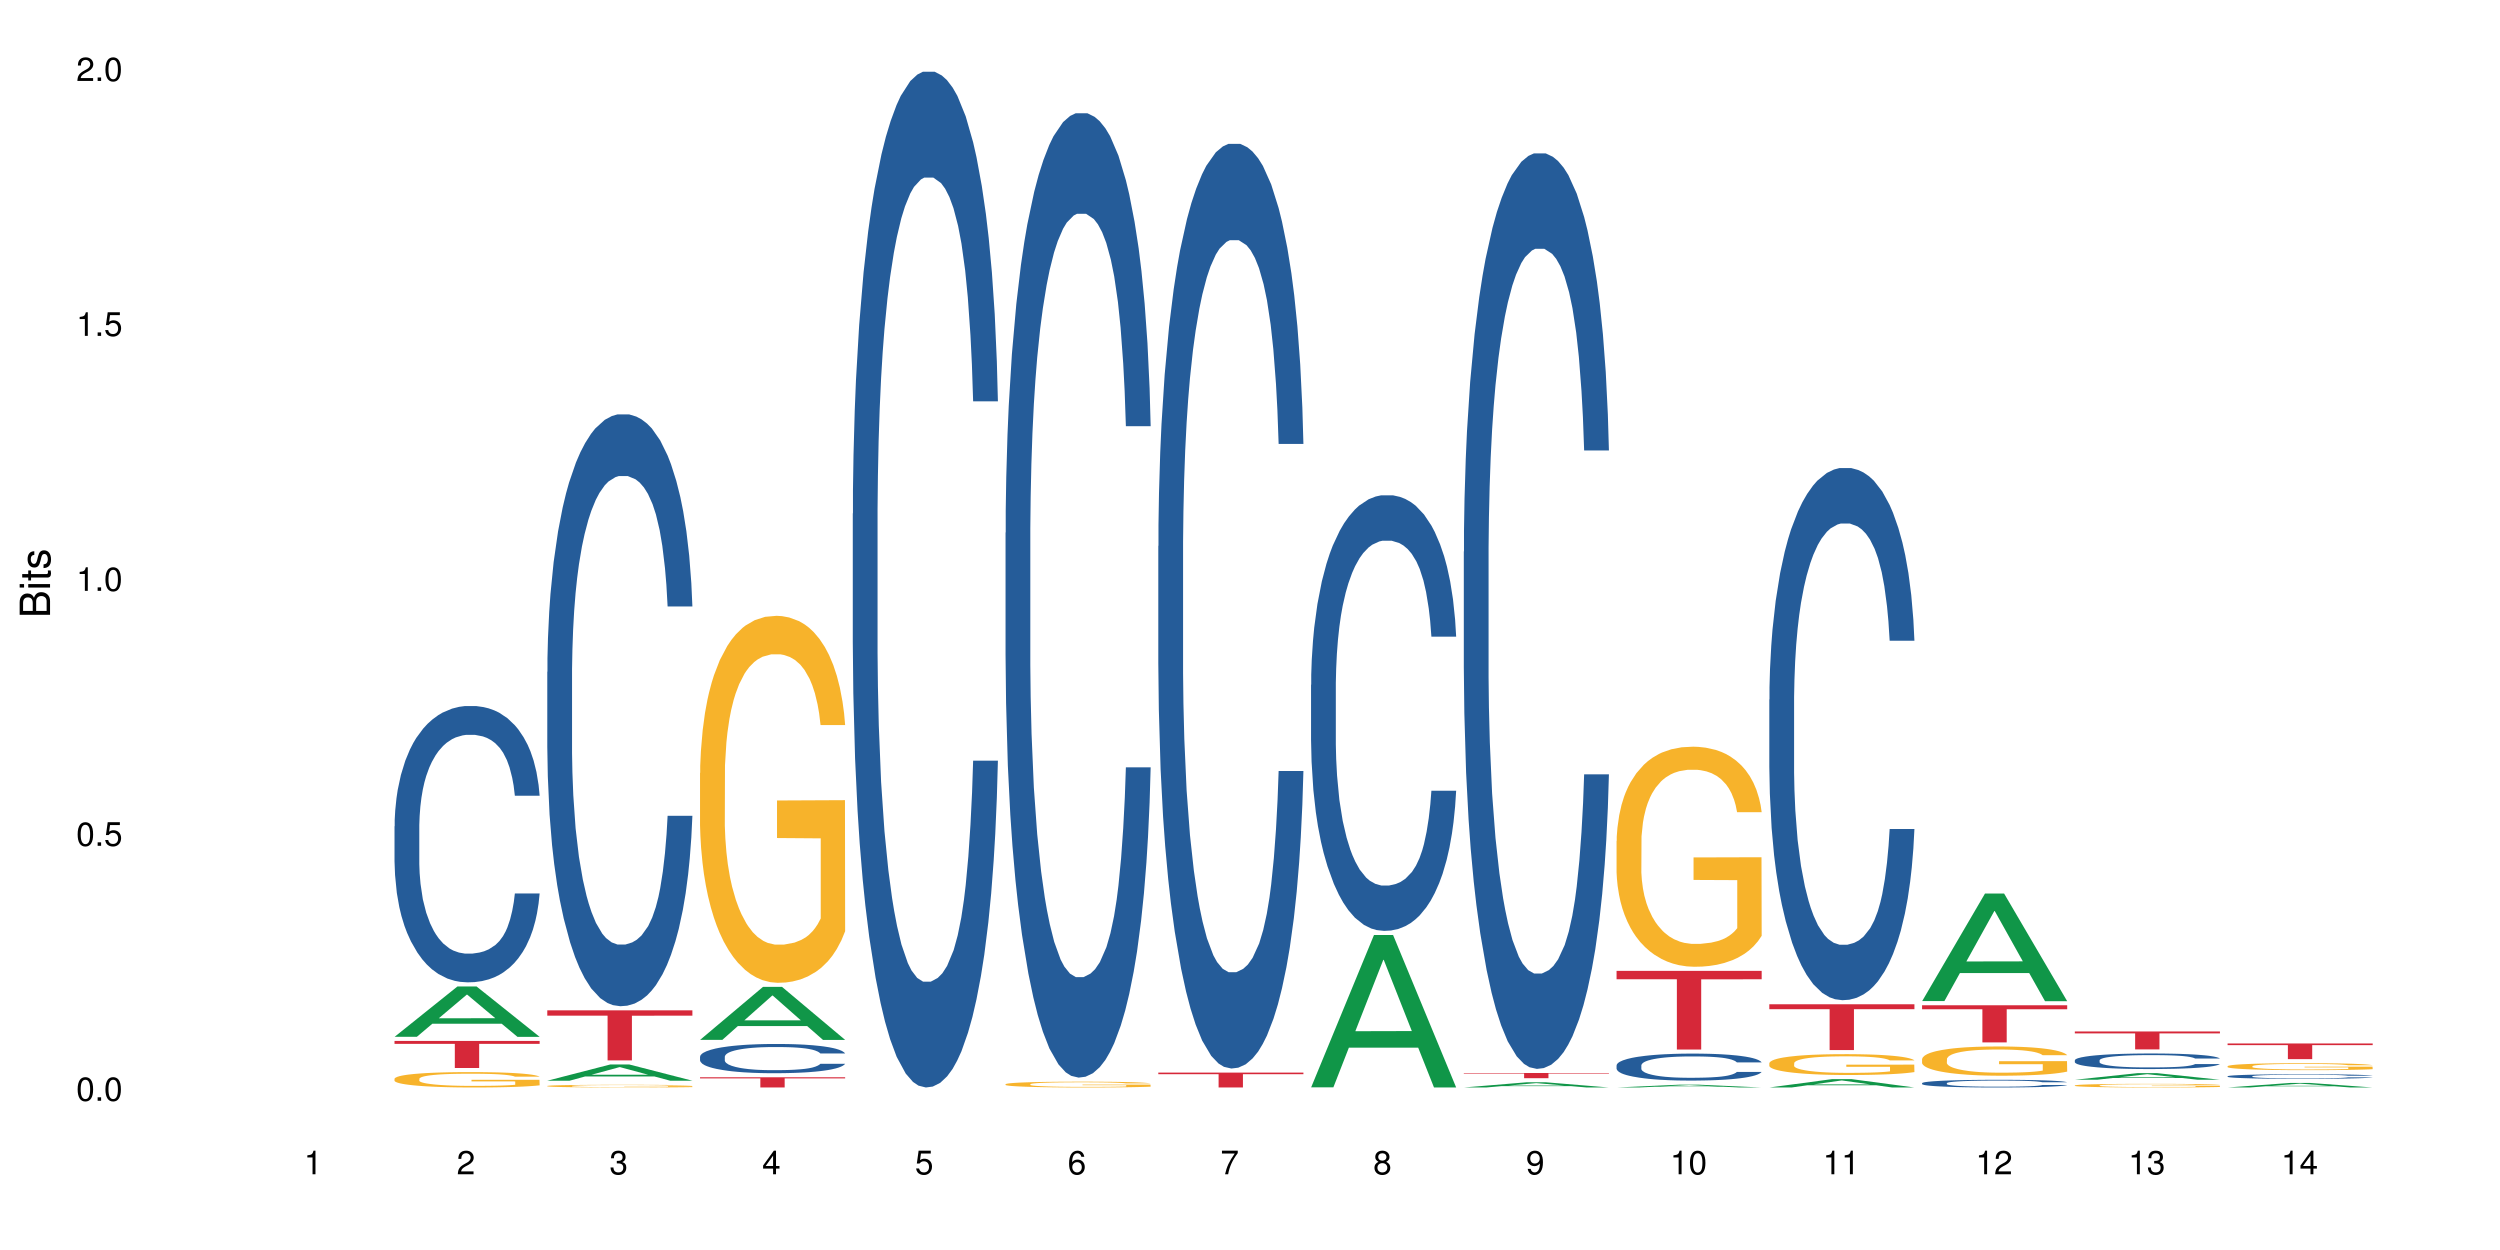 <?xml version="1.0" encoding="UTF-8"?>
<svg xmlns="http://www.w3.org/2000/svg" xmlns:xlink="http://www.w3.org/1999/xlink" width="720pt" height="360pt" viewBox="0 0 720 360" version="1.1">
<defs>
<g>
<symbol overflow="visible" id="glyph0-0">
<path style="stroke:none;" d=""/>
</symbol>
<symbol overflow="visible" id="glyph0-1">
<path style="stroke:none;" d="M 2.641 -6.797 C 2 -6.797 1.422 -6.531 1.078 -6.047 C 0.641 -5.453 0.406 -4.547 0.406 -3.297 C 0.406 -1 1.188 0.219 2.641 0.219 C 4.078 0.219 4.859 -1 4.859 -3.234 C 4.859 -4.562 4.656 -5.438 4.203 -6.047 C 3.844 -6.531 3.281 -6.797 2.641 -6.797 Z M 2.641 -6.047 C 3.547 -6.047 4 -5.125 4 -3.312 C 4 -1.375 3.562 -0.484 2.625 -0.484 C 1.734 -0.484 1.281 -1.422 1.281 -3.281 C 1.281 -5.141 1.734 -6.047 2.641 -6.047 Z M 2.641 -6.047 "/>
</symbol>
<symbol overflow="visible" id="glyph0-2">
<path style="stroke:none;" d="M 1.828 -1 L 0.828 -1 L 0.828 0 L 1.828 0 Z M 1.828 -1 "/>
</symbol>
<symbol overflow="visible" id="glyph0-3">
<path style="stroke:none;" d="M 4.562 -6.797 L 1.062 -6.797 L 0.547 -3.094 L 1.328 -3.094 C 1.719 -3.562 2.047 -3.734 2.578 -3.734 C 3.484 -3.734 4.062 -3.109 4.062 -2.094 C 4.062 -1.125 3.484 -0.531 2.578 -0.531 C 1.828 -0.531 1.375 -0.906 1.188 -1.672 L 0.328 -1.672 C 0.453 -1.109 0.547 -0.844 0.75 -0.594 C 1.125 -0.078 1.828 0.219 2.594 0.219 C 3.969 0.219 4.922 -0.781 4.922 -2.219 C 4.922 -3.562 4.031 -4.484 2.719 -4.484 C 2.25 -4.484 1.859 -4.359 1.469 -4.062 L 1.734 -5.969 L 4.562 -5.969 Z M 4.562 -6.797 "/>
</symbol>
<symbol overflow="visible" id="glyph0-4">
<path style="stroke:none;" d="M 2.484 -4.844 L 2.484 0 L 3.328 0 L 3.328 -6.797 L 2.766 -6.797 C 2.469 -5.75 2.281 -5.609 0.984 -5.453 L 0.984 -4.844 Z M 2.484 -4.844 "/>
</symbol>
<symbol overflow="visible" id="glyph0-5">
<path style="stroke:none;" d="M 4.859 -0.828 L 1.281 -0.828 C 1.359 -1.391 1.672 -1.75 2.5 -2.234 L 3.469 -2.75 C 4.406 -3.266 4.906 -3.969 4.906 -4.812 C 4.906 -5.375 4.672 -5.906 4.266 -6.266 C 3.859 -6.625 3.375 -6.797 2.719 -6.797 C 1.859 -6.797 1.219 -6.5 0.844 -5.922 C 0.609 -5.562 0.5 -5.125 0.484 -4.438 L 1.328 -4.438 C 1.359 -4.906 1.406 -5.188 1.531 -5.406 C 1.75 -5.812 2.188 -6.062 2.703 -6.062 C 3.469 -6.062 4.031 -5.516 4.031 -4.781 C 4.031 -4.25 3.719 -3.797 3.125 -3.438 L 2.234 -2.938 C 0.812 -2.141 0.406 -1.5 0.328 0 L 4.859 0 Z M 4.859 -0.828 "/>
</symbol>
<symbol overflow="visible" id="glyph0-6">
<path style="stroke:none;" d="M 2.125 -3.125 L 2.578 -3.125 C 3.516 -3.125 3.984 -2.703 3.984 -1.891 C 3.984 -1.031 3.469 -0.531 2.578 -0.531 C 1.656 -0.531 1.203 -0.984 1.156 -1.969 L 0.312 -1.969 C 0.344 -1.422 0.438 -1.078 0.609 -0.766 C 0.953 -0.109 1.625 0.219 2.547 0.219 C 3.953 0.219 4.859 -0.609 4.859 -1.906 C 4.859 -2.766 4.516 -3.25 3.703 -3.516 C 4.344 -3.766 4.656 -4.25 4.656 -4.938 C 4.656 -6.109 3.875 -6.797 2.578 -6.797 C 1.203 -6.797 0.484 -6.047 0.453 -4.609 L 1.297 -4.609 C 1.312 -5.016 1.344 -5.25 1.453 -5.453 C 1.641 -5.828 2.062 -6.062 2.594 -6.062 C 3.344 -6.062 3.797 -5.625 3.797 -4.906 C 3.797 -4.422 3.609 -4.141 3.25 -3.984 C 3.016 -3.891 2.719 -3.844 2.125 -3.844 Z M 2.125 -3.125 "/>
</symbol>
<symbol overflow="visible" id="glyph0-7">
<path style="stroke:none;" d="M 3.141 -1.625 L 3.141 0 L 3.984 0 L 3.984 -1.625 L 4.984 -1.625 L 4.984 -2.391 L 3.984 -2.391 L 3.984 -6.797 L 3.359 -6.797 L 0.266 -2.516 L 0.266 -1.625 Z M 3.141 -2.391 L 1 -2.391 L 3.141 -5.359 Z M 3.141 -2.391 "/>
</symbol>
<symbol overflow="visible" id="glyph0-8">
<path style="stroke:none;" d="M 4.781 -5.031 C 4.609 -6.141 3.891 -6.797 2.844 -6.797 C 2.094 -6.797 1.422 -6.438 1.031 -5.828 C 0.609 -5.172 0.406 -4.344 0.406 -3.094 C 0.406 -1.953 0.578 -1.234 0.984 -0.625 C 1.359 -0.078 1.953 0.219 2.703 0.219 C 3.984 0.219 4.922 -0.734 4.922 -2.078 C 4.922 -3.344 4.062 -4.234 2.844 -4.234 C 2.172 -4.234 1.641 -3.969 1.281 -3.469 C 1.281 -5.125 1.828 -6.047 2.797 -6.047 C 3.391 -6.047 3.797 -5.672 3.938 -5.031 Z M 2.734 -3.484 C 3.547 -3.484 4.062 -2.922 4.062 -2 C 4.062 -1.156 3.484 -0.531 2.703 -0.531 C 1.922 -0.531 1.328 -1.188 1.328 -2.047 C 1.328 -2.891 1.906 -3.484 2.734 -3.484 Z M 2.734 -3.484 "/>
</symbol>
<symbol overflow="visible" id="glyph0-9">
<path style="stroke:none;" d="M 4.984 -6.797 L 0.438 -6.797 L 0.438 -5.969 L 4.109 -5.969 C 2.5 -3.656 1.828 -2.234 1.328 0 L 2.219 0 C 2.594 -2.172 3.453 -4.047 4.984 -6.094 Z M 4.984 -6.797 "/>
</symbol>
<symbol overflow="visible" id="glyph0-10">
<path style="stroke:none;" d="M 3.75 -3.578 C 4.453 -4 4.688 -4.344 4.688 -4.984 C 4.688 -6.047 3.844 -6.797 2.641 -6.797 C 1.438 -6.797 0.594 -6.047 0.594 -4.984 C 0.594 -4.359 0.828 -4.016 1.516 -3.578 C 0.734 -3.203 0.359 -2.641 0.359 -1.891 C 0.359 -0.641 1.297 0.219 2.641 0.219 C 3.984 0.219 4.922 -0.641 4.922 -1.875 C 4.922 -2.641 4.531 -3.203 3.75 -3.578 Z M 2.641 -6.047 C 3.359 -6.047 3.812 -5.625 3.812 -4.969 C 3.812 -4.344 3.344 -3.922 2.641 -3.922 C 1.922 -3.922 1.453 -4.344 1.453 -4.984 C 1.453 -5.625 1.922 -6.047 2.641 -6.047 Z M 2.641 -3.203 C 3.484 -3.203 4.062 -2.672 4.062 -1.875 C 4.062 -1.062 3.484 -0.531 2.625 -0.531 C 1.797 -0.531 1.219 -1.078 1.219 -1.875 C 1.219 -2.672 1.797 -3.203 2.641 -3.203 Z M 2.641 -3.203 "/>
</symbol>
<symbol overflow="visible" id="glyph0-11">
<path style="stroke:none;" d="M 0.516 -1.547 C 0.672 -0.438 1.406 0.219 2.438 0.219 C 3.188 0.219 3.859 -0.141 4.266 -0.75 C 4.688 -1.406 4.891 -2.25 4.891 -3.484 C 4.891 -4.625 4.703 -5.359 4.312 -5.953 C 3.938 -6.5 3.344 -6.797 2.594 -6.797 C 1.297 -6.797 0.359 -5.844 0.359 -4.516 C 0.359 -3.25 1.234 -2.344 2.453 -2.344 C 3.094 -2.344 3.562 -2.578 4.016 -3.109 C 4 -1.453 3.469 -0.531 2.5 -0.531 C 1.906 -0.531 1.484 -0.906 1.359 -1.547 Z M 2.578 -6.062 C 3.375 -6.062 3.969 -5.406 3.969 -4.531 C 3.969 -3.688 3.375 -3.094 2.547 -3.094 C 1.734 -3.094 1.234 -3.672 1.234 -4.578 C 1.234 -5.438 1.797 -6.062 2.578 -6.062 Z M 2.578 -6.062 "/>
</symbol>
<symbol overflow="visible" id="glyph1-0">
<path style="stroke:none;" d=""/>
</symbol>
<symbol overflow="visible" id="glyph1-1">
<path style="stroke:none;" d="M 0 -0.953 L 0 -4.891 C 0 -5.719 -0.234 -6.344 -0.734 -6.797 C -1.188 -7.234 -1.812 -7.469 -2.5 -7.469 C -3.547 -7.469 -4.188 -7 -4.625 -5.875 C -4.984 -6.672 -5.641 -7.094 -6.531 -7.094 C -7.156 -7.094 -7.734 -6.859 -8.141 -6.391 C -8.562 -5.938 -8.75 -5.344 -8.75 -4.5 L -8.75 -0.953 Z M -4.984 -2.062 L -7.766 -2.062 L -7.766 -4.219 C -7.766 -4.844 -7.688 -5.203 -7.453 -5.5 C -7.219 -5.812 -6.859 -5.969 -6.375 -5.969 C -5.906 -5.969 -5.531 -5.812 -5.297 -5.5 C -5.062 -5.203 -4.984 -4.844 -4.984 -4.219 Z M -0.984 -2.062 L -4 -2.062 L -4 -4.781 C -4 -5.328 -3.859 -5.688 -3.578 -5.953 C -3.297 -6.219 -2.922 -6.359 -2.484 -6.359 C -2.062 -6.359 -1.688 -6.219 -1.406 -5.953 C -1.109 -5.688 -0.984 -5.328 -0.984 -4.781 Z M -0.984 -2.062 "/>
</symbol>
<symbol overflow="visible" id="glyph1-2">
<path style="stroke:none;" d="M -6.281 -1.797 L -6.281 -0.797 L 0 -0.797 L 0 -1.797 Z M -8.75 -1.797 L -8.75 -0.797 L -7.484 -0.797 L -7.484 -1.797 Z M -8.75 -1.797 "/>
</symbol>
<symbol overflow="visible" id="glyph1-3">
<path style="stroke:none;" d="M -6.281 -3.047 L -6.281 -2.016 L -8.016 -2.016 L -8.016 -1.016 L -6.281 -1.016 L -6.281 -0.172 L -5.469 -0.172 L -5.469 -1.016 L -0.719 -1.016 C -0.078 -1.016 0.281 -1.453 0.281 -2.234 C 0.281 -2.469 0.25 -2.719 0.188 -3.047 L -0.641 -3.047 C -0.609 -2.922 -0.594 -2.766 -0.594 -2.562 C -0.594 -2.141 -0.719 -2.016 -1.156 -2.016 L -5.469 -2.016 L -5.469 -3.047 Z M -6.281 -3.047 "/>
</symbol>
<symbol overflow="visible" id="glyph1-4">
<path style="stroke:none;" d="M -4.531 -5.25 C -5.766 -5.25 -6.469 -4.422 -6.469 -2.969 C -6.469 -1.516 -5.719 -0.562 -4.547 -0.562 C -3.562 -0.562 -3.094 -1.062 -2.734 -2.562 L -2.516 -3.484 C -2.344 -4.188 -2.094 -4.469 -1.625 -4.469 C -1.047 -4.469 -0.641 -3.875 -0.641 -3 C -0.641 -2.453 -0.797 -2 -1.062 -1.75 C -1.25 -1.594 -1.422 -1.531 -1.875 -1.469 L -1.875 -0.406 C -0.422 -0.453 0.281 -1.266 0.281 -2.922 C 0.281 -4.5 -0.5 -5.516 -1.719 -5.516 C -2.656 -5.516 -3.172 -4.984 -3.469 -3.734 L -3.703 -2.766 C -3.891 -1.953 -4.156 -1.609 -4.594 -1.609 C -5.172 -1.609 -5.547 -2.125 -5.547 -2.938 C -5.547 -3.75 -5.203 -4.172 -4.531 -4.203 Z M -4.531 -5.25 "/>
</symbol>
</g>
</defs>
<g id="surface46990">
<rect x="0" y="0" width="720" height="360" style="fill:rgb(100%,100%,100%);fill-opacity:1;stroke:none;"/>
<path style=" stroke:none;fill-rule:nonzero;fill:rgb(6.275%,58.824%,28.235%);fill-opacity:1;" d="M 113.621 298.605 L 113.668 298.59 L 131.75 284.094 L 137.242 284.094 L 155.418 298.617 L 149.031 298.617 L 144.477 294.828 L 124.52 294.828 L 120.051 298.605 L 113.621 298.605 L 126.438 293.258 L 142.645 293.246 L 134.562 286.465 L 134.477 286.453 L 134.387 286.492 L 126.395 293.246 L 126.438 293.258 Z M 113.621 298.605 "/>
<path style=" stroke:none;fill-rule:nonzero;fill:rgb(14.51%,36.078%,60%);fill-opacity:1;" d="M 113.621 237.973 L 113.672 237.898 L 113.672 236.152 L 113.828 233.391 L 114.184 229.898 L 114.539 227.5 L 115.457 223.207 L 116.73 219.062 L 118.059 215.863 L 119.023 213.973 L 119.891 212.516 L 121.879 209.828 L 123.152 208.445 L 124.531 207.207 L 126.211 205.973 L 127.434 205.246 L 130.188 204.082 L 132.227 203.57 L 133.805 203.355 L 137.223 203.355 L 139.258 203.645 L 140.738 204.008 L 142.367 204.59 L 143.746 205.246 L 146.141 206.844 L 148.281 208.883 L 149.25 210.043 L 150.777 212.301 L 151.949 214.48 L 152.766 216.371 L 153.684 219.062 L 154.5 222.336 L 155.109 226.047 L 155.418 229.172 L 148.281 229.172 L 147.926 226.262 L 147.516 224.008 L 146.75 221.027 L 145.988 218.918 L 144.918 216.809 L 143.949 215.426 L 142.625 214.043 L 141.453 213.172 L 140.227 212.516 L 139.055 212.082 L 136.812 211.645 L 134.215 211.645 L 133.246 211.789 L 131.258 212.371 L 130.188 212.883 L 128.66 213.898 L 127.59 214.844 L 126.312 216.301 L 125.449 217.535 L 124.379 219.426 L 123.613 221.098 L 122.746 223.5 L 122.234 225.316 L 121.777 227.355 L 121.371 229.754 L 121.062 232.301 L 120.859 234.992 L 120.758 237.609 L 120.758 248.883 L 120.859 251.5 L 121.113 254.555 L 121.777 258.992 L 122.746 262.844 L 123.867 265.898 L 124.938 268.082 L 125.551 269.102 L 126.363 270.266 L 127.641 271.719 L 129.473 273.172 L 130.543 273.754 L 132.176 274.336 L 133.855 274.629 L 136.098 274.629 L 138.086 274.336 L 139.414 273.973 L 140.789 273.391 L 142.676 272.156 L 143.848 270.992 L 144.867 269.609 L 145.629 268.227 L 146.141 267.062 L 146.906 264.809 L 147.516 262.336 L 147.977 259.789 L 148.281 257.316 L 155.418 257.316 L 155.109 260.227 L 154.652 263.062 L 154.191 265.172 L 153.48 267.719 L 152.664 269.973 L 151.492 272.52 L 150.523 274.191 L 149.25 276.008 L 148.078 277.391 L 146.805 278.629 L 144.918 280.082 L 143.695 280.809 L 142.367 281.465 L 140.789 282.047 L 138.801 282.555 L 136.66 282.848 L 134.672 282.918 L 132.531 282.773 L 130.953 282.48 L 128.863 281.828 L 126.262 280.52 L 124.379 279.137 L 122.898 277.754 L 121.625 276.301 L 120.199 274.336 L 118.363 271.137 L 117.242 268.664 L 116.477 266.629 L 115.609 263.789 L 115 261.246 L 114.285 257.172 L 113.777 252.008 L 113.621 248.008 Z M 113.621 237.973 "/>
<path style=" stroke:none;fill-rule:nonzero;fill:rgb(96.863%,70.196%,16.863%);fill-opacity:1;" d="M 113.621 310.66 L 113.672 310.656 L 113.672 310.578 L 113.879 310.395 L 114.387 310.145 L 115.051 309.938 L 115.762 309.777 L 116.223 309.691 L 116.988 309.57 L 117.648 309.48 L 119.332 309.297 L 121.473 309.129 L 122.645 309.055 L 123.969 308.988 L 125.855 308.91 L 126.723 308.883 L 129.371 308.816 L 132.379 308.777 L 135.691 308.766 L 137.223 308.77 L 139.312 308.785 L 142.164 308.828 L 143.797 308.867 L 145.07 308.91 L 146.395 308.961 L 148.027 309.043 L 149.555 309.141 L 150.777 309.238 L 152 309.359 L 153.02 309.488 L 153.887 309.629 L 154.652 309.801 L 155.109 309.941 L 155.418 310.082 L 148.332 310.082 L 147.926 309.941 L 147.465 309.832 L 146.699 309.699 L 145.938 309.602 L 145.172 309.523 L 143.746 309.418 L 142.523 309.355 L 140.992 309.297 L 139.516 309.262 L 137.832 309.238 L 136.812 309.23 L 134.113 309.23 L 131.664 309.258 L 130.238 309.289 L 129.219 309.324 L 127.793 309.383 L 126.926 309.43 L 126.414 309.465 L 124.887 309.59 L 123.867 309.703 L 123.305 309.781 L 122.594 309.902 L 122.082 310.012 L 121.523 310.172 L 121.219 310.293 L 120.809 310.57 L 120.758 311.297 L 120.91 311.453 L 121.219 311.617 L 121.625 311.762 L 122.234 311.918 L 122.848 312.035 L 123.918 312.191 L 124.836 312.297 L 125.551 312.367 L 126.926 312.477 L 127.484 312.512 L 128.812 312.586 L 130.188 312.641 L 131.871 312.691 L 133.145 312.715 L 135.184 312.734 L 137.781 312.734 L 140.84 312.711 L 142.777 312.68 L 144.102 312.645 L 144.969 312.617 L 146.039 312.574 L 146.805 312.531 L 147.516 312.488 L 148.383 312.418 L 148.383 311.453 L 135.793 311.449 L 135.793 310.992 L 155.367 310.988 L 155.418 312.574 L 154.348 312.684 L 153.02 312.785 L 151.746 312.867 L 150.422 312.938 L 148.535 313.016 L 147.008 313.062 L 144.664 313.117 L 142.523 313.156 L 140.277 313.18 L 138.293 313.191 L 135.945 313.195 L 133.855 313.188 L 131.613 313.164 L 129.832 313.133 L 128.199 313.09 L 126.57 313.039 L 124.531 312.953 L 123.203 312.883 L 121.828 312.801 L 120.453 312.699 L 119.23 312.59 L 118.414 312.504 L 117.598 312.406 L 116.73 312.285 L 115.918 312.148 L 115.305 312.023 L 114.742 311.879 L 114.336 311.746 L 113.93 311.566 L 113.727 311.418 L 113.621 311.293 Z M 113.621 310.66 "/>
<path style=" stroke:none;fill-rule:nonzero;fill:rgb(83.922%,15.686%,22.353%);fill-opacity:1;" d="M 113.621 299.793 L 155.418 299.793 L 155.418 300.629 L 138 300.633 L 138 307.59 L 130.988 307.59 L 130.988 300.641 L 130.887 300.629 L 113.621 300.629 Z M 113.621 299.793 "/>
<path style=" stroke:none;fill-rule:nonzero;fill:rgb(6.275%,58.824%,28.235%);fill-opacity:1;" d="M 157.617 311.242 L 157.66 311.238 L 175.746 306.57 L 181.238 306.57 L 199.41 311.246 L 193.023 311.246 L 188.469 310.023 L 168.512 310.023 L 164.047 311.242 L 157.617 311.242 L 170.43 309.52 L 186.641 309.516 L 178.559 307.332 L 178.469 307.328 L 178.379 307.344 L 170.387 309.516 L 170.43 309.52 Z M 157.617 311.242 "/>
<path style=" stroke:none;fill-rule:nonzero;fill:rgb(14.51%,36.078%,60%);fill-opacity:1;" d="M 157.617 193.512 L 157.668 193.355 L 157.668 189.613 L 157.82 183.695 L 158.176 176.215 L 158.535 171.074 L 159.449 161.883 L 160.727 153.004 L 162.051 146.148 L 163.02 142.098 L 163.887 138.98 L 165.871 133.215 L 167.148 130.254 L 168.523 127.605 L 170.207 124.957 L 171.43 123.402 L 174.18 120.906 L 176.219 119.816 L 177.801 119.352 L 181.215 119.352 L 183.254 119.973 L 184.73 120.754 L 186.363 122 L 187.738 123.402 L 190.133 126.828 L 192.273 131.191 L 193.242 133.684 L 194.773 138.512 L 195.945 143.188 L 196.758 147.238 L 197.676 153.004 L 198.492 160.012 L 199.105 167.957 L 199.41 174.66 L 192.273 174.66 L 191.918 168.426 L 191.512 163.598 L 190.746 157.207 L 189.98 152.691 L 188.91 148.172 L 187.941 145.211 L 186.617 142.254 L 185.445 140.383 L 184.223 138.98 L 183.051 138.047 L 180.805 137.109 L 178.207 137.109 L 177.238 137.422 L 175.25 138.668 L 174.18 139.758 L 172.652 141.941 L 171.582 143.965 L 170.309 147.082 L 169.441 149.73 L 168.371 153.781 L 167.605 157.363 L 166.738 162.508 L 166.23 166.402 L 165.77 170.762 L 165.363 175.906 L 165.059 181.359 L 164.855 187.121 L 164.75 192.73 L 164.75 216.879 L 164.855 222.488 L 165.109 229.031 L 165.77 238.535 L 166.738 246.793 L 167.859 253.336 L 168.93 258.012 L 169.543 260.191 L 170.359 262.684 L 171.633 265.801 L 173.469 268.918 L 174.539 270.164 L 176.168 271.41 L 177.852 272.031 L 180.094 272.031 L 182.082 271.41 L 183.406 270.629 L 184.781 269.383 L 186.668 266.734 L 187.84 264.242 L 188.859 261.281 L 189.625 258.32 L 190.133 255.828 L 190.898 251 L 191.512 245.703 L 191.969 240.25 L 192.273 234.953 L 199.41 234.953 L 199.105 241.184 L 198.645 247.262 L 198.188 251.777 L 197.473 257.23 L 196.656 262.062 L 195.484 267.516 L 194.516 271.098 L 193.242 274.992 L 192.07 277.953 L 190.797 280.602 L 188.91 283.719 L 187.688 285.273 L 186.363 286.676 L 184.781 287.922 L 182.793 289.016 L 180.652 289.637 L 178.664 289.793 L 176.523 289.48 L 174.945 288.859 L 172.855 287.457 L 170.258 284.652 L 168.371 281.691 L 166.891 278.73 L 165.617 275.617 L 164.191 271.41 L 162.355 264.555 L 161.234 259.258 L 160.469 254.895 L 159.605 248.816 L 158.992 243.367 L 158.277 234.641 L 157.77 223.578 L 157.617 215.012 Z M 157.617 193.512 "/>
<path style=" stroke:none;fill-rule:nonzero;fill:rgb(96.863%,70.196%,16.863%);fill-opacity:1;" d="M 157.617 312.754 L 157.668 312.75 L 157.668 312.738 L 157.871 312.707 L 158.379 312.66 L 159.043 312.625 L 159.758 312.598 L 160.215 312.582 L 160.98 312.562 L 161.641 312.547 L 163.324 312.516 L 165.465 312.484 L 166.637 312.473 L 167.961 312.461 L 169.848 312.445 L 170.715 312.441 L 173.363 312.43 L 176.371 312.422 L 181.215 312.422 L 183.305 312.426 L 186.156 312.434 L 187.789 312.438 L 189.062 312.445 L 190.387 312.457 L 192.02 312.469 L 193.547 312.484 L 194.773 312.504 L 195.996 312.523 L 197.016 312.547 L 197.879 312.57 L 198.645 312.602 L 199.105 312.625 L 199.41 312.652 L 192.324 312.652 L 191.918 312.625 L 191.457 312.605 L 190.695 312.586 L 189.93 312.566 L 189.164 312.555 L 187.738 312.535 L 186.516 312.523 L 184.984 312.516 L 183.508 312.508 L 181.824 312.504 L 180.805 312.5 L 178.105 312.5 L 175.66 312.508 L 174.23 312.512 L 173.211 312.52 L 171.785 312.527 L 170.918 312.539 L 170.41 312.543 L 168.879 312.566 L 167.859 312.586 L 167.301 312.598 L 166.586 312.621 L 166.078 312.637 L 165.516 312.668 L 165.211 312.688 L 164.801 312.734 L 164.75 312.863 L 164.906 312.891 L 165.211 312.918 L 165.617 312.945 L 166.23 312.973 L 166.84 312.992 L 167.91 313.02 L 168.828 313.039 L 169.543 313.051 L 170.918 313.07 L 171.48 313.074 L 172.805 313.09 L 174.18 313.098 L 175.863 313.105 L 177.137 313.113 L 181.773 313.113 L 184.832 313.109 L 186.77 313.105 L 188.094 313.098 L 188.961 313.094 L 190.031 313.086 L 190.797 313.078 L 191.512 313.07 L 192.375 313.059 L 192.375 312.891 L 179.789 312.891 L 179.789 312.812 L 199.359 312.809 L 199.41 313.086 L 198.34 313.105 L 197.016 313.125 L 195.738 313.137 L 194.414 313.152 L 192.527 313.164 L 191 313.172 L 188.656 313.184 L 186.516 313.188 L 184.273 313.191 L 182.285 313.195 L 177.852 313.195 L 175.609 313.191 L 173.824 313.184 L 172.191 313.176 L 170.562 313.168 L 168.523 313.152 L 167.199 313.141 L 165.82 313.125 L 164.445 313.109 L 163.223 313.09 L 161.59 313.059 L 160.727 313.035 L 159.91 313.012 L 159.297 312.992 L 158.738 312.965 L 158.328 312.941 L 157.922 312.91 L 157.719 312.887 L 157.617 312.863 Z M 157.617 312.754 "/>
<path style=" stroke:none;fill-rule:nonzero;fill:rgb(83.922%,15.686%,22.353%);fill-opacity:1;" d="M 157.617 290.969 L 199.41 290.969 L 199.41 292.512 L 181.992 292.527 L 181.992 305.395 L 174.984 305.395 L 174.984 292.539 L 174.883 292.512 L 157.617 292.512 Z M 157.617 290.969 "/>
<path style=" stroke:none;fill-rule:nonzero;fill:rgb(6.275%,58.824%,28.235%);fill-opacity:1;" d="M 201.609 299.48 L 201.652 299.465 L 219.738 284.227 L 225.23 284.227 L 243.402 299.492 L 237.02 299.492 L 232.465 295.508 L 212.504 295.508 L 208.039 299.48 L 201.609 299.48 L 214.426 293.859 L 230.633 293.848 L 222.551 286.723 L 222.461 286.707 L 222.371 286.75 L 214.379 293.848 L 214.426 293.859 Z M 201.609 299.48 "/>
<path style=" stroke:none;fill-rule:nonzero;fill:rgb(14.51%,36.078%,60%);fill-opacity:1;" d="M 201.609 304.332 L 201.66 304.324 L 201.66 304.137 L 201.812 303.848 L 202.172 303.477 L 202.527 303.223 L 203.445 302.77 L 204.719 302.332 L 206.043 301.992 L 207.012 301.793 L 207.879 301.637 L 209.867 301.355 L 211.141 301.207 L 212.516 301.078 L 214.199 300.945 L 215.422 300.867 L 218.176 300.746 L 220.211 300.691 L 221.793 300.668 L 225.207 300.668 L 227.246 300.699 L 228.723 300.738 L 230.355 300.801 L 231.73 300.867 L 234.129 301.039 L 236.27 301.254 L 237.234 301.375 L 238.766 301.613 L 239.938 301.848 L 240.754 302.047 L 241.672 302.332 L 242.484 302.676 L 243.098 303.07 L 243.402 303.398 L 236.27 303.398 L 235.91 303.094 L 235.504 302.855 L 234.738 302.539 L 233.973 302.316 L 232.902 302.094 L 231.934 301.945 L 230.609 301.801 L 229.438 301.707 L 228.215 301.637 L 227.043 301.594 L 224.801 301.547 L 222.199 301.547 L 221.23 301.562 L 219.246 301.621 L 218.176 301.676 L 216.645 301.785 L 215.574 301.883 L 214.301 302.039 L 213.434 302.168 L 212.363 302.371 L 211.598 302.547 L 210.734 302.801 L 210.223 302.992 L 209.766 303.207 L 209.355 303.461 L 209.051 303.73 L 208.848 304.016 L 208.746 304.293 L 208.746 305.484 L 208.848 305.762 L 209.102 306.086 L 209.766 306.555 L 210.734 306.961 L 211.855 307.285 L 212.926 307.516 L 213.535 307.625 L 214.352 307.746 L 215.625 307.902 L 217.461 308.055 L 218.531 308.117 L 220.16 308.176 L 221.844 308.207 L 224.086 308.207 L 226.074 308.176 L 227.398 308.141 L 228.777 308.078 L 230.66 307.945 L 231.832 307.824 L 232.852 307.676 L 233.617 307.531 L 234.129 307.406 L 234.891 307.168 L 235.504 306.906 L 235.961 306.641 L 236.27 306.379 L 243.402 306.379 L 243.098 306.684 L 242.641 306.984 L 242.18 307.207 L 241.465 307.477 L 240.652 307.715 L 239.48 307.984 L 238.512 308.164 L 237.234 308.355 L 236.062 308.5 L 234.789 308.633 L 232.902 308.785 L 231.68 308.863 L 230.355 308.93 L 228.777 308.992 L 226.789 309.047 L 224.648 309.078 L 222.66 309.086 L 220.52 309.07 L 218.938 309.039 L 216.848 308.969 L 214.25 308.832 L 212.363 308.684 L 210.887 308.539 L 209.613 308.387 L 208.184 308.176 L 206.348 307.84 L 205.227 307.578 L 204.465 307.363 L 203.598 307.062 L 202.984 306.793 L 202.273 306.363 L 201.762 305.816 L 201.609 305.391 Z M 201.609 304.332 "/>
<path style=" stroke:none;fill-rule:nonzero;fill:rgb(96.863%,70.196%,16.863%);fill-opacity:1;" d="M 201.609 222.625 L 201.66 222.527 L 201.66 220.598 L 201.863 216.254 L 202.375 210.27 L 203.035 205.348 L 203.75 201.484 L 204.207 199.457 L 204.973 196.562 L 205.637 194.438 L 207.316 190.094 L 209.457 186.043 L 210.629 184.305 L 211.957 182.664 L 213.844 180.828 L 214.707 180.152 L 217.359 178.609 L 220.367 177.645 L 223.68 177.355 L 225.207 177.449 L 227.297 177.836 L 230.152 178.898 L 231.781 179.863 L 233.059 180.828 L 234.383 182.082 L 236.012 184.016 L 237.543 186.332 L 238.766 188.648 L 239.988 191.543 L 241.008 194.633 L 241.875 198.012 L 242.641 202.066 L 243.098 205.441 L 243.402 208.82 L 236.32 208.82 L 235.91 205.441 L 235.453 202.836 L 234.688 199.652 L 233.922 197.336 L 233.16 195.5 L 231.73 192.992 L 230.508 191.445 L 228.98 190.094 L 227.5 189.227 L 225.82 188.648 L 224.801 188.453 L 222.098 188.453 L 219.652 189.129 L 218.227 189.902 L 217.207 190.676 L 215.777 192.121 L 214.914 193.281 L 214.402 194.055 L 212.875 197.047 L 211.855 199.75 L 211.293 201.582 L 210.578 204.477 L 210.07 207.086 L 209.508 210.945 L 209.203 213.84 L 208.797 220.406 L 208.746 237.781 L 208.898 241.449 L 209.203 245.406 L 209.613 248.883 L 210.223 252.551 L 210.836 255.348 L 211.906 259.113 L 212.824 261.621 L 213.535 263.266 L 214.914 265.871 L 215.473 266.738 L 216.797 268.477 L 218.176 269.828 L 219.855 270.984 L 221.129 271.566 L 223.168 272.047 L 225.77 272.047 L 228.828 271.469 L 230.762 270.695 L 232.09 269.926 L 232.953 269.25 L 234.023 268.188 L 234.789 267.223 L 235.504 266.16 L 236.371 264.52 L 236.371 241.449 L 223.781 241.352 L 223.781 230.539 L 243.352 230.445 L 243.402 268.188 L 242.332 270.793 L 241.008 273.301 L 239.734 275.234 L 238.41 276.875 L 236.523 278.707 L 234.992 279.867 L 232.648 281.219 L 230.508 282.086 L 228.266 282.664 L 226.277 282.957 L 223.934 283.051 L 221.844 282.859 L 219.602 282.281 L 217.816 281.508 L 216.188 280.543 L 214.555 279.289 L 212.516 277.262 L 211.191 275.621 L 209.816 273.594 L 208.438 271.18 L 207.215 268.574 L 206.402 266.547 L 205.586 264.23 L 204.719 261.332 L 203.902 258.051 L 203.293 255.059 L 202.73 251.68 L 202.324 248.496 L 201.914 244.152 L 201.711 240.676 L 201.609 237.684 Z M 201.609 222.625 "/>
<path style=" stroke:none;fill-rule:nonzero;fill:rgb(83.922%,15.686%,22.353%);fill-opacity:1;" d="M 201.609 310.262 L 243.402 310.262 L 243.402 310.574 L 225.984 310.578 L 225.984 313.195 L 218.977 313.195 L 218.977 310.578 L 218.875 310.574 L 201.609 310.574 Z M 201.609 310.262 "/>
<path style=" stroke:none;fill-rule:nonzero;fill:rgb(14.51%,36.078%,60%);fill-opacity:1;" d="M 245.602 147.945 L 245.652 147.676 L 245.652 141.258 L 245.809 131.098 L 246.164 118.262 L 246.52 109.438 L 247.438 93.664 L 248.711 78.422 L 250.035 66.656 L 251.004 59.703 L 251.871 54.355 L 253.859 44.461 L 255.133 39.379 L 256.512 34.836 L 258.191 30.289 L 259.414 27.617 L 262.168 23.336 L 264.207 21.465 L 265.785 20.664 L 269.199 20.664 L 271.238 21.734 L 272.719 23.07 L 274.348 25.207 L 275.727 27.617 L 278.121 33.5 L 280.262 40.984 L 281.23 45.262 L 282.758 53.555 L 283.93 61.574 L 284.746 68.527 L 285.664 78.422 L 286.48 90.453 L 287.09 104.09 L 287.398 115.59 L 280.262 115.59 L 279.906 104.895 L 279.496 96.605 L 278.73 85.641 L 277.969 77.887 L 276.898 70.133 L 275.93 65.051 L 274.605 59.969 L 273.43 56.762 L 272.207 54.355 L 271.035 52.75 L 268.793 51.145 L 266.195 51.145 L 265.227 51.68 L 263.238 53.82 L 262.168 55.691 L 260.637 59.438 L 259.566 62.91 L 258.293 68.258 L 257.426 72.805 L 256.355 79.758 L 255.594 85.906 L 254.727 94.73 L 254.215 101.418 L 253.758 108.902 L 253.352 117.727 L 253.043 127.086 L 252.84 136.98 L 252.738 146.605 L 252.738 188.055 L 252.84 197.68 L 253.094 208.91 L 253.758 225.223 L 254.727 239.395 L 255.848 250.625 L 256.918 258.648 L 257.531 262.391 L 258.344 266.668 L 259.617 272.016 L 261.453 277.363 L 262.523 279.504 L 264.156 281.645 L 265.836 282.711 L 268.078 282.711 L 270.066 281.645 L 271.395 280.305 L 272.77 278.168 L 274.656 273.621 L 275.828 269.344 L 276.848 264.262 L 277.609 259.18 L 278.121 254.902 L 278.887 246.613 L 279.496 237.523 L 279.957 228.164 L 280.262 219.07 L 287.398 219.07 L 287.09 229.77 L 286.633 240.195 L 286.172 247.949 L 285.461 257.309 L 284.645 265.598 L 283.473 274.957 L 282.504 281.109 L 281.23 287.793 L 280.059 292.875 L 278.781 297.418 L 276.898 302.766 L 275.676 305.441 L 274.348 307.848 L 272.77 309.988 L 270.781 311.859 L 268.641 312.93 L 266.652 313.195 L 264.512 312.66 L 262.934 311.59 L 260.844 309.184 L 258.242 304.371 L 256.355 299.293 L 254.879 294.211 L 253.605 288.863 L 252.18 281.645 L 250.344 269.879 L 249.223 260.785 L 248.457 253.297 L 247.59 242.871 L 246.98 233.512 L 246.266 218.539 L 245.754 199.551 L 245.602 184.844 Z M 245.602 147.945 "/>
<path style=" stroke:none;fill-rule:nonzero;fill:rgb(14.51%,36.078%,60%);fill-opacity:1;" d="M 289.598 153.465 L 289.648 153.211 L 289.648 147.117 L 289.801 137.469 L 290.156 125.285 L 290.516 116.906 L 291.43 101.93 L 292.707 87.461 L 294.031 76.289 L 295 69.691 L 295.867 64.613 L 297.852 55.219 L 299.129 50.395 L 300.504 46.082 L 302.184 41.766 L 303.41 39.227 L 306.16 35.164 L 308.199 33.387 L 309.781 32.625 L 313.195 32.625 L 315.234 33.641 L 316.711 34.91 L 318.344 36.941 L 319.719 39.227 L 322.113 44.812 L 324.254 51.918 L 325.223 55.98 L 326.75 63.852 L 327.926 71.465 L 328.738 78.066 L 329.656 87.461 L 330.473 98.883 L 331.086 111.832 L 331.391 122.746 L 324.254 122.746 L 323.898 112.594 L 323.488 104.723 L 322.727 94.312 L 321.961 86.953 L 320.891 79.59 L 319.922 74.766 L 318.598 69.945 L 317.426 66.898 L 316.203 64.613 L 315.027 63.09 L 312.785 61.566 L 310.188 61.566 L 309.219 62.074 L 307.23 64.105 L 306.16 65.883 L 304.633 69.438 L 303.562 72.734 L 302.289 77.812 L 301.422 82.129 L 300.352 88.73 L 299.586 94.566 L 298.719 102.945 L 298.211 109.293 L 297.75 116.398 L 297.344 124.777 L 297.039 133.664 L 296.832 143.055 L 296.73 152.195 L 296.73 191.543 L 296.832 200.684 L 297.09 211.344 L 297.75 226.828 L 298.719 240.285 L 299.84 250.945 L 300.91 258.562 L 301.523 262.117 L 302.34 266.18 L 303.613 271.254 L 305.449 276.332 L 306.52 278.363 L 308.148 280.395 L 309.832 281.41 L 312.074 281.41 L 314.062 280.395 L 315.387 279.125 L 316.762 277.094 L 318.648 272.777 L 319.82 268.715 L 320.84 263.895 L 321.605 259.07 L 322.113 255.008 L 322.879 247.137 L 323.488 238.508 L 323.949 229.621 L 324.254 220.992 L 331.391 220.992 L 331.086 231.145 L 330.625 241.047 L 330.168 248.406 L 329.453 257.293 L 328.637 265.164 L 327.465 274.047 L 326.496 279.887 L 325.223 286.234 L 324.051 291.055 L 322.777 295.371 L 320.891 300.449 L 319.668 302.988 L 318.344 305.273 L 316.762 307.305 L 314.773 309.082 L 312.633 310.098 L 310.645 310.352 L 308.504 309.844 L 306.926 308.828 L 304.836 306.543 L 302.234 301.973 L 300.352 297.148 L 298.871 292.324 L 297.598 287.25 L 296.172 280.395 L 294.336 269.223 L 293.215 260.594 L 292.449 253.484 L 291.586 243.586 L 290.973 234.699 L 290.258 220.484 L 289.75 202.461 L 289.598 188.496 Z M 289.598 153.465 "/>
<path style=" stroke:none;fill-rule:nonzero;fill:rgb(96.863%,70.196%,16.863%);fill-opacity:1;" d="M 289.598 312.242 L 289.648 312.238 L 289.648 312.207 L 289.852 312.141 L 290.359 312.047 L 291.023 311.969 L 291.738 311.906 L 292.195 311.875 L 292.961 311.828 L 293.621 311.793 L 295.305 311.727 L 297.445 311.66 L 298.617 311.633 L 299.941 311.609 L 301.828 311.578 L 302.695 311.57 L 305.344 311.543 L 308.352 311.531 L 311.664 311.523 L 313.195 311.527 L 315.285 311.531 L 318.137 311.551 L 319.77 311.562 L 321.043 311.578 L 322.367 311.598 L 324 311.629 L 325.527 311.668 L 326.75 311.703 L 327.977 311.75 L 328.996 311.797 L 329.859 311.852 L 330.625 311.914 L 331.086 311.969 L 331.391 312.023 L 324.305 312.023 L 323.898 311.969 L 323.438 311.926 L 322.676 311.879 L 321.91 311.84 L 321.145 311.812 L 319.719 311.773 L 318.496 311.746 L 316.965 311.727 L 315.488 311.711 L 313.805 311.703 L 312.785 311.699 L 310.086 311.699 L 307.641 311.711 L 306.211 311.723 L 305.191 311.734 L 303.766 311.758 L 302.898 311.777 L 302.391 311.789 L 300.859 311.836 L 299.84 311.879 L 299.281 311.906 L 298.566 311.953 L 298.059 311.996 L 297.496 312.055 L 297.191 312.102 L 296.781 312.207 L 296.73 312.48 L 296.883 312.539 L 297.191 312.602 L 297.598 312.656 L 298.211 312.715 L 298.82 312.758 L 299.891 312.816 L 300.809 312.855 L 301.523 312.883 L 302.898 312.926 L 303.461 312.938 L 304.785 312.965 L 306.16 312.988 L 307.844 313.004 L 309.117 313.016 L 311.156 313.023 L 313.754 313.023 L 316.812 313.012 L 318.75 313 L 320.074 312.988 L 320.941 312.977 L 322.012 312.961 L 322.777 312.945 L 323.488 312.93 L 324.355 312.902 L 324.355 312.539 L 311.766 312.535 L 311.766 312.367 L 331.34 312.363 L 331.391 312.961 L 330.32 313.004 L 328.996 313.043 L 327.719 313.07 L 326.395 313.098 L 324.508 313.129 L 322.98 313.145 L 320.637 313.168 L 318.496 313.18 L 316.254 313.191 L 314.266 313.195 L 311.922 313.195 L 309.832 313.191 L 307.59 313.184 L 305.805 313.172 L 304.172 313.156 L 302.543 313.137 L 300.504 313.105 L 299.18 313.078 L 297.801 313.047 L 296.426 313.008 L 295.203 312.969 L 293.57 312.898 L 292.707 312.852 L 291.891 312.801 L 291.277 312.754 L 290.719 312.699 L 290.309 312.648 L 289.902 312.582 L 289.699 312.527 L 289.598 312.48 Z M 289.598 312.242 "/>
<path style=" stroke:none;fill-rule:nonzero;fill:rgb(14.51%,36.078%,60%);fill-opacity:1;" d="M 333.59 157.301 L 333.641 157.059 L 333.641 151.219 L 333.793 141.969 L 334.148 130.281 L 334.508 122.25 L 335.426 107.887 L 336.699 94.012 L 338.023 83.301 L 338.992 76.973 L 339.859 72.105 L 341.848 63.098 L 343.121 58.473 L 344.496 54.336 L 346.18 50.195 L 347.402 47.762 L 350.152 43.867 L 352.191 42.164 L 353.773 41.434 L 357.188 41.434 L 359.227 42.406 L 360.703 43.625 L 362.336 45.57 L 363.711 47.762 L 366.105 53.117 L 368.246 59.934 L 369.215 63.828 L 370.746 71.375 L 371.918 78.676 L 372.734 85.008 L 373.652 94.012 L 374.465 104.969 L 375.078 117.383 L 375.383 127.848 L 368.246 127.848 L 367.891 118.113 L 367.484 110.566 L 366.719 100.586 L 365.953 93.527 L 364.883 86.469 L 363.914 81.844 L 362.59 77.219 L 361.418 74.297 L 360.195 72.105 L 359.023 70.645 L 356.781 69.184 L 354.18 69.184 L 353.211 69.672 L 351.223 71.617 L 350.152 73.32 L 348.625 76.73 L 347.555 79.895 L 346.281 84.762 L 345.414 88.902 L 344.344 95.23 L 343.578 100.828 L 342.715 108.863 L 342.203 114.949 L 341.746 121.762 L 341.336 129.797 L 341.031 138.316 L 340.828 147.324 L 340.727 156.086 L 340.727 193.816 L 340.828 202.578 L 341.082 212.805 L 341.746 227.652 L 342.715 240.555 L 343.836 250.777 L 344.906 258.078 L 345.516 261.488 L 346.332 265.383 L 347.605 270.25 L 349.441 275.117 L 350.512 277.066 L 352.141 279.012 L 353.824 279.988 L 356.066 279.988 L 358.055 279.012 L 359.379 277.797 L 360.754 275.848 L 362.641 271.711 L 363.812 267.816 L 364.832 263.191 L 365.598 258.566 L 366.105 254.672 L 366.871 247.125 L 367.484 238.848 L 367.941 230.328 L 368.246 222.055 L 375.383 222.055 L 375.078 231.789 L 374.617 241.281 L 374.16 248.344 L 373.445 256.863 L 372.633 264.406 L 371.457 272.93 L 370.492 278.527 L 369.215 284.613 L 368.043 289.238 L 366.77 293.375 L 364.883 298.242 L 363.66 300.68 L 362.336 302.867 L 360.754 304.816 L 358.77 306.52 L 356.629 307.492 L 354.641 307.738 L 352.5 307.25 L 350.918 306.277 L 348.828 304.086 L 346.23 299.703 L 344.344 295.078 L 342.867 290.453 L 341.59 285.586 L 340.164 279.012 L 338.328 268.305 L 337.207 260.027 L 336.445 253.211 L 335.578 243.719 L 334.965 235.199 L 334.254 221.566 L 333.742 204.281 L 333.59 190.895 Z M 333.59 157.301 "/>
<path style=" stroke:none;fill-rule:nonzero;fill:rgb(83.922%,15.686%,22.353%);fill-opacity:1;" d="M 333.59 308.91 L 375.383 308.91 L 375.383 309.371 L 357.965 309.375 L 357.965 313.195 L 350.957 313.195 L 350.957 309.379 L 350.855 309.371 L 333.59 309.371 Z M 333.59 308.91 "/>
<path style=" stroke:none;fill-rule:nonzero;fill:rgb(6.275%,58.824%,28.235%);fill-opacity:1;" d="M 377.582 313.156 L 377.629 313.113 L 395.711 269.273 L 401.203 269.273 L 419.375 313.195 L 412.992 313.195 L 408.438 301.73 L 388.477 301.73 L 384.012 313.156 L 377.582 313.156 L 390.398 296.988 L 406.605 296.945 L 398.523 276.449 L 398.434 276.406 L 398.348 276.531 L 390.352 296.945 L 390.398 296.988 Z M 377.582 313.156 "/>
<path style=" stroke:none;fill-rule:nonzero;fill:rgb(14.51%,36.078%,60%);fill-opacity:1;" d="M 377.582 197.234 L 377.633 197.117 L 377.633 194.367 L 377.785 190.008 L 378.145 184.504 L 378.5 180.723 L 379.418 173.957 L 380.691 167.422 L 382.016 162.375 L 382.984 159.395 L 383.852 157.102 L 385.84 152.859 L 387.113 150.68 L 388.488 148.73 L 390.172 146.781 L 391.395 145.633 L 394.148 143.797 L 396.188 142.996 L 397.766 142.652 L 401.18 142.652 L 403.219 143.109 L 404.699 143.684 L 406.328 144.602 L 407.703 145.633 L 410.102 148.156 L 412.242 151.367 L 413.211 153.203 L 414.738 156.758 L 415.91 160.195 L 416.727 163.176 L 417.645 167.422 L 418.461 172.582 L 419.07 178.43 L 419.375 183.359 L 412.242 183.359 L 411.883 178.773 L 411.477 175.219 L 410.711 170.516 L 409.949 167.191 L 408.879 163.867 L 407.91 161.688 L 406.582 159.508 L 405.41 158.133 L 404.188 157.102 L 403.016 156.414 L 400.773 155.723 L 398.176 155.723 L 397.207 155.953 L 395.219 156.871 L 394.148 157.672 L 392.617 159.277 L 391.547 160.77 L 390.273 163.062 L 389.406 165.012 L 388.336 167.992 L 387.574 170.629 L 386.707 174.414 L 386.195 177.281 L 385.738 180.492 L 385.332 184.277 L 385.023 188.289 L 384.82 192.531 L 384.719 196.66 L 384.719 214.434 L 384.82 218.562 L 385.074 223.379 L 385.738 230.371 L 386.707 236.449 L 387.828 241.266 L 388.898 244.707 L 389.508 246.312 L 390.324 248.145 L 391.598 250.438 L 393.434 252.734 L 394.504 253.648 L 396.137 254.566 L 397.816 255.027 L 400.059 255.027 L 402.047 254.566 L 403.371 253.992 L 404.75 253.078 L 406.633 251.129 L 407.809 249.293 L 408.828 247.113 L 409.59 244.934 L 410.102 243.102 L 410.863 239.547 L 411.477 235.648 L 411.934 231.633 L 412.242 227.734 L 419.375 227.734 L 419.07 232.32 L 418.613 236.793 L 418.152 240.121 L 417.441 244.133 L 416.625 247.688 L 415.453 251.699 L 414.484 254.34 L 413.211 257.203 L 412.039 259.383 L 410.762 261.332 L 408.879 263.625 L 407.652 264.773 L 406.328 265.805 L 404.75 266.723 L 402.762 267.523 L 400.621 267.984 L 398.633 268.098 L 396.492 267.867 L 394.914 267.41 L 392.824 266.379 L 390.223 264.312 L 388.336 262.137 L 386.859 259.957 L 385.586 257.664 L 384.156 254.566 L 382.324 249.523 L 381.203 245.625 L 380.438 242.414 L 379.57 237.941 L 378.961 233.926 L 378.246 227.504 L 377.734 219.363 L 377.582 213.059 Z M 377.582 197.234 "/>
<path style=" stroke:none;fill-rule:nonzero;fill:rgb(6.275%,58.824%,28.235%);fill-opacity:1;" d="M 421.578 313.195 L 421.621 313.191 L 439.703 311.695 L 445.195 311.695 L 463.371 313.195 L 456.984 313.195 L 452.43 312.805 L 432.473 312.805 L 428.008 313.195 L 421.578 313.195 L 434.391 312.641 L 450.602 312.641 L 442.52 311.941 L 442.43 311.938 L 442.34 311.945 L 434.348 312.641 L 434.391 312.641 Z M 421.578 313.195 "/>
<path style=" stroke:none;fill-rule:nonzero;fill:rgb(14.51%,36.078%,60%);fill-opacity:1;" d="M 421.578 158.898 L 421.629 158.66 L 421.629 152.875 L 421.781 143.715 L 422.137 132.148 L 422.492 124.195 L 423.41 109.977 L 424.684 96.238 L 426.012 85.633 L 426.98 79.367 L 427.844 74.547 L 429.832 65.629 L 431.105 61.051 L 432.484 56.953 L 434.164 52.855 L 435.391 50.445 L 438.141 46.59 L 440.18 44.902 L 441.758 44.18 L 445.176 44.18 L 447.215 45.145 L 448.691 46.348 L 450.324 48.277 L 451.699 50.445 L 454.094 55.746 L 456.234 62.496 L 457.203 66.352 L 458.73 73.824 L 459.906 81.055 L 460.719 87.32 L 461.637 96.238 L 462.453 107.082 L 463.062 119.375 L 463.371 129.738 L 456.234 129.738 L 455.879 120.098 L 455.469 112.625 L 454.707 102.746 L 453.941 95.754 L 452.871 88.766 L 451.902 84.188 L 450.578 79.605 L 449.406 76.715 L 448.184 74.547 L 447.008 73.102 L 444.766 71.652 L 442.168 71.652 L 441.199 72.137 L 439.211 74.062 L 438.141 75.75 L 436.613 79.125 L 435.543 82.258 L 434.266 87.078 L 433.402 91.176 L 432.332 97.441 L 431.566 102.984 L 430.699 110.938 L 430.191 116.965 L 429.73 123.711 L 429.324 131.664 L 429.02 140.102 L 428.812 149.02 L 428.711 157.695 L 428.711 195.051 L 428.812 203.727 L 429.07 213.852 L 429.73 228.551 L 430.699 241.328 L 431.82 251.449 L 432.891 258.68 L 433.504 262.055 L 434.32 265.91 L 435.594 270.73 L 437.426 275.551 L 438.496 277.477 L 440.129 279.406 L 441.812 280.371 L 444.055 280.371 L 446.043 279.406 L 447.367 278.199 L 448.742 276.273 L 450.629 272.176 L 451.801 268.32 L 452.82 263.742 L 453.586 259.16 L 454.094 255.305 L 454.859 247.832 L 455.469 239.641 L 455.93 231.203 L 456.234 223.008 L 463.371 223.008 L 463.062 232.648 L 462.605 242.051 L 462.148 249.039 L 461.434 257.473 L 460.617 264.945 L 459.445 273.379 L 458.477 278.926 L 457.203 284.949 L 456.031 289.527 L 454.758 293.625 L 452.871 298.445 L 451.648 300.855 L 450.324 303.023 L 448.742 304.953 L 446.754 306.641 L 444.613 307.605 L 442.625 307.844 L 440.484 307.363 L 438.906 306.398 L 436.816 304.23 L 434.215 299.891 L 432.332 295.312 L 430.852 290.734 L 429.578 285.914 L 428.152 279.406 L 426.316 268.801 L 425.195 260.605 L 424.43 253.859 L 423.562 244.461 L 422.953 236.023 L 422.238 222.527 L 421.73 205.414 L 421.578 192.16 Z M 421.578 158.898 "/>
<path style=" stroke:none;fill-rule:nonzero;fill:rgb(83.922%,15.686%,22.353%);fill-opacity:1;" d="M 421.578 309.02 L 463.371 309.02 L 463.371 309.18 L 445.953 309.184 L 445.953 310.52 L 438.945 310.52 L 438.945 309.184 L 438.844 309.18 L 421.578 309.18 Z M 421.578 309.02 "/>
<path style=" stroke:none;fill-rule:nonzero;fill:rgb(6.275%,58.824%,28.235%);fill-opacity:1;" d="M 465.57 313.195 L 465.613 313.195 L 483.699 312.383 L 489.191 312.383 L 507.363 313.195 L 500.977 313.195 L 496.426 312.984 L 476.465 312.984 L 472 313.195 L 465.57 313.195 L 478.383 312.895 L 494.594 312.895 L 486.512 312.516 L 486.422 312.516 L 486.332 312.52 L 478.34 312.895 L 478.383 312.895 Z M 465.57 313.195 "/>
<path style=" stroke:none;fill-rule:nonzero;fill:rgb(14.51%,36.078%,60%);fill-opacity:1;" d="M 465.57 306.824 L 465.621 306.816 L 465.621 306.645 L 465.773 306.375 L 466.129 306.035 L 466.488 305.801 L 467.406 305.383 L 468.68 304.977 L 470.004 304.664 L 470.973 304.48 L 471.84 304.34 L 473.828 304.078 L 475.102 303.941 L 476.477 303.82 L 478.16 303.699 L 479.383 303.629 L 482.133 303.516 L 484.172 303.465 L 485.754 303.445 L 489.168 303.445 L 491.207 303.473 L 492.684 303.508 L 494.316 303.566 L 495.691 303.629 L 498.086 303.785 L 500.227 303.984 L 501.195 304.098 L 502.727 304.316 L 503.898 304.531 L 504.715 304.715 L 505.629 304.977 L 506.445 305.297 L 507.059 305.66 L 507.363 305.965 L 500.227 305.965 L 499.871 305.68 L 499.465 305.461 L 498.699 305.168 L 497.934 304.965 L 496.863 304.758 L 495.895 304.621 L 494.57 304.488 L 493.398 304.402 L 492.176 304.34 L 491.004 304.297 L 488.762 304.254 L 486.16 304.254 L 485.191 304.27 L 483.203 304.324 L 482.133 304.375 L 480.605 304.473 L 479.535 304.566 L 478.262 304.707 L 477.395 304.828 L 476.324 305.012 L 475.559 305.176 L 474.691 305.41 L 474.184 305.59 L 473.727 305.785 L 473.316 306.02 L 473.012 306.27 L 472.809 306.531 L 472.707 306.789 L 472.707 307.887 L 472.809 308.145 L 473.062 308.441 L 473.727 308.875 L 474.691 309.25 L 475.812 309.547 L 476.883 309.762 L 477.496 309.859 L 478.312 309.973 L 479.586 310.117 L 481.422 310.258 L 482.492 310.316 L 484.121 310.371 L 485.805 310.398 L 488.047 310.398 L 490.035 310.371 L 491.359 310.336 L 492.734 310.281 L 494.621 310.16 L 495.793 310.047 L 496.812 309.91 L 497.578 309.777 L 498.086 309.66 L 498.852 309.441 L 499.465 309.199 L 499.922 308.953 L 500.227 308.711 L 507.363 308.711 L 507.059 308.996 L 506.598 309.273 L 506.141 309.477 L 505.426 309.727 L 504.609 309.945 L 503.438 310.195 L 502.469 310.359 L 501.195 310.535 L 500.023 310.668 L 498.75 310.789 L 496.863 310.934 L 495.641 311.004 L 494.316 311.066 L 492.734 311.125 L 490.746 311.172 L 488.605 311.203 L 486.621 311.211 L 484.48 311.195 L 482.898 311.168 L 480.809 311.102 L 478.211 310.977 L 476.324 310.84 L 474.848 310.707 L 473.57 310.562 L 472.145 310.371 L 470.309 310.059 L 469.188 309.816 L 468.426 309.621 L 467.559 309.344 L 466.945 309.094 L 466.23 308.695 L 465.723 308.191 L 465.57 307.801 Z M 465.57 306.824 "/>
<path style=" stroke:none;fill-rule:nonzero;fill:rgb(96.863%,70.196%,16.863%);fill-opacity:1;" d="M 465.57 242.191 L 465.621 242.137 L 465.621 240.977 L 465.824 238.371 L 466.336 234.785 L 466.996 231.832 L 467.711 229.516 L 468.168 228.301 L 468.934 226.562 L 469.598 225.289 L 471.277 222.684 L 473.418 220.254 L 474.59 219.211 L 475.918 218.227 L 477.801 217.129 L 478.668 216.723 L 481.32 215.797 L 484.324 215.219 L 487.641 215.043 L 489.168 215.102 L 491.258 215.332 L 494.113 215.969 L 495.742 216.547 L 497.016 217.129 L 498.344 217.879 L 499.973 219.039 L 501.504 220.426 L 502.727 221.816 L 503.949 223.555 L 504.969 225.406 L 505.836 227.434 L 506.598 229.863 L 507.059 231.891 L 507.363 233.914 L 500.277 233.914 L 499.871 231.891 L 499.414 230.324 L 498.648 228.414 L 497.883 227.027 L 497.117 225.926 L 495.691 224.422 L 494.469 223.496 L 492.941 222.684 L 491.461 222.164 L 489.781 221.816 L 488.762 221.699 L 486.059 221.699 L 483.613 222.105 L 482.184 222.57 L 481.164 223.031 L 479.738 223.902 L 478.871 224.594 L 478.363 225.059 L 476.832 226.852 L 475.812 228.473 L 475.254 229.574 L 474.539 231.309 L 474.031 232.875 L 473.469 235.188 L 473.164 236.926 L 472.758 240.863 L 472.707 251.281 L 472.859 253.48 L 473.164 255.855 L 473.57 257.938 L 474.184 260.137 L 474.797 261.816 L 475.867 264.074 L 476.781 265.582 L 477.496 266.562 L 478.871 268.129 L 479.434 268.648 L 480.758 269.691 L 482.133 270.5 L 483.816 271.195 L 485.09 271.543 L 487.129 271.832 L 489.73 271.832 L 492.785 271.484 L 494.723 271.023 L 496.047 270.559 L 496.914 270.152 L 497.984 269.516 L 498.75 268.938 L 499.465 268.301 L 500.328 267.316 L 500.328 253.48 L 487.742 253.422 L 487.742 246.941 L 507.312 246.883 L 507.363 269.516 L 506.293 271.078 L 504.969 272.586 L 503.695 273.742 L 502.367 274.727 L 500.484 275.828 L 498.953 276.52 L 496.609 277.332 L 494.469 277.852 L 492.227 278.199 L 490.238 278.375 L 487.895 278.43 L 485.805 278.316 L 483.562 277.969 L 481.777 277.504 L 480.148 276.926 L 478.516 276.172 L 476.477 274.957 L 475.152 273.973 L 473.777 272.758 L 472.398 271.312 L 471.176 269.75 L 470.359 268.531 L 469.547 267.145 L 468.68 265.406 L 467.863 263.438 L 467.25 261.645 L 466.691 259.617 L 466.285 257.707 L 465.875 255.102 L 465.672 253.02 L 465.57 251.223 Z M 465.57 242.191 "/>
<path style=" stroke:none;fill-rule:nonzero;fill:rgb(83.922%,15.686%,22.353%);fill-opacity:1;" d="M 465.57 279.605 L 507.363 279.605 L 507.363 282.031 L 489.945 282.055 L 489.945 302.27 L 482.938 302.27 L 482.938 282.074 L 482.836 282.031 L 465.57 282.031 Z M 465.57 279.605 "/>
<path style=" stroke:none;fill-rule:nonzero;fill:rgb(6.275%,58.824%,28.235%);fill-opacity:1;" d="M 509.562 313.195 L 509.609 313.191 L 527.691 310.781 L 533.184 310.781 L 551.355 313.195 L 544.973 313.195 L 540.418 312.566 L 520.457 312.566 L 515.992 313.195 L 509.562 313.195 L 522.379 312.305 L 538.586 312.301 L 530.504 311.176 L 530.414 311.172 L 530.324 311.18 L 522.332 312.301 L 522.379 312.305 Z M 509.562 313.195 "/>
<path style=" stroke:none;fill-rule:nonzero;fill:rgb(14.51%,36.078%,60%);fill-opacity:1;" d="M 509.562 201.488 L 509.613 201.348 L 509.613 197.984 L 509.766 192.66 L 510.125 185.938 L 510.48 181.316 L 511.398 173.051 L 512.672 165.066 L 513.996 158.902 L 514.965 155.258 L 515.832 152.457 L 517.82 147.273 L 519.094 144.613 L 520.469 142.23 L 522.152 139.852 L 523.375 138.449 L 526.129 136.207 L 528.168 135.227 L 529.746 134.809 L 533.16 134.809 L 535.199 135.367 L 536.68 136.07 L 538.309 137.188 L 539.684 138.449 L 542.082 141.531 L 544.223 145.453 L 545.191 147.695 L 546.719 152.039 L 547.891 156.242 L 548.707 159.883 L 549.625 165.066 L 550.441 171.367 L 551.051 178.512 L 551.355 184.535 L 544.223 184.535 L 543.863 178.934 L 543.457 174.59 L 542.691 168.848 L 541.93 164.785 L 540.859 160.723 L 539.891 158.062 L 538.562 155.398 L 537.391 153.719 L 536.168 152.457 L 534.996 151.617 L 532.754 150.777 L 530.152 150.777 L 529.188 151.059 L 527.199 152.18 L 526.129 153.16 L 524.598 155.121 L 523.527 156.941 L 522.254 159.742 L 521.387 162.125 L 520.316 165.766 L 519.555 168.988 L 518.688 173.609 L 518.176 177.113 L 517.719 181.035 L 517.309 185.656 L 517.004 190.559 L 516.801 195.742 L 516.699 200.785 L 516.699 222.5 L 516.801 227.543 L 517.055 233.426 L 517.719 241.969 L 518.688 249.395 L 519.809 255.277 L 520.879 259.48 L 521.488 261.441 L 522.305 263.684 L 523.578 266.484 L 525.414 269.285 L 526.484 270.406 L 528.117 271.527 L 529.797 272.086 L 532.039 272.086 L 534.027 271.527 L 535.352 270.828 L 536.73 269.707 L 538.613 267.324 L 539.789 265.082 L 540.805 262.422 L 541.57 259.762 L 542.082 257.52 L 542.844 253.176 L 543.457 248.414 L 543.914 243.512 L 544.223 238.75 L 551.355 238.75 L 551.051 244.352 L 550.594 249.816 L 550.133 253.879 L 549.422 258.781 L 548.605 263.121 L 547.434 268.023 L 546.465 271.246 L 545.191 274.75 L 544.016 277.41 L 542.742 279.793 L 540.859 282.594 L 539.633 283.996 L 538.309 285.254 L 536.73 286.375 L 534.742 287.355 L 532.602 287.918 L 530.613 288.059 L 528.473 287.777 L 526.891 287.215 L 524.801 285.957 L 522.203 283.434 L 520.316 280.773 L 518.84 278.109 L 517.566 275.309 L 516.137 271.527 L 514.305 265.363 L 513.184 260.602 L 512.418 256.68 L 511.551 251.215 L 510.938 246.312 L 510.227 238.469 L 509.715 228.523 L 509.562 220.816 Z M 509.562 201.488 "/>
<path style=" stroke:none;fill-rule:nonzero;fill:rgb(96.863%,70.196%,16.863%);fill-opacity:1;" d="M 509.562 306.172 L 509.613 306.164 L 509.613 306.055 L 509.816 305.809 L 510.328 305.469 L 510.992 305.188 L 511.703 304.969 L 512.164 304.852 L 512.926 304.688 L 513.59 304.566 L 515.273 304.32 L 517.414 304.09 L 518.586 303.992 L 519.91 303.898 L 521.797 303.793 L 522.66 303.758 L 525.312 303.668 L 528.32 303.613 L 531.633 303.598 L 533.16 303.602 L 535.25 303.625 L 538.105 303.684 L 539.734 303.738 L 541.012 303.793 L 542.336 303.867 L 543.965 303.977 L 545.496 304.105 L 546.719 304.238 L 547.941 304.402 L 548.961 304.578 L 549.828 304.77 L 550.594 305 L 551.051 305.195 L 551.355 305.387 L 544.273 305.387 L 543.863 305.195 L 543.406 305.047 L 542.641 304.863 L 541.875 304.734 L 541.113 304.629 L 539.684 304.484 L 538.461 304.398 L 536.934 304.32 L 535.453 304.273 L 533.773 304.238 L 532.754 304.227 L 530.051 304.227 L 527.605 304.266 L 526.18 304.309 L 525.16 304.355 L 523.73 304.438 L 522.867 304.504 L 522.355 304.547 L 520.828 304.715 L 519.809 304.871 L 519.246 304.973 L 518.535 305.137 L 518.023 305.285 L 517.465 305.508 L 517.156 305.672 L 516.75 306.043 L 516.699 307.031 L 516.852 307.238 L 517.156 307.465 L 517.566 307.664 L 518.176 307.871 L 518.789 308.031 L 519.859 308.242 L 520.777 308.387 L 521.488 308.48 L 522.867 308.629 L 523.426 308.676 L 524.75 308.777 L 526.129 308.852 L 527.809 308.918 L 529.082 308.953 L 531.121 308.98 L 533.723 308.98 L 536.781 308.945 L 538.719 308.902 L 540.043 308.859 L 540.91 308.82 L 541.98 308.758 L 542.742 308.703 L 543.457 308.645 L 544.324 308.551 L 544.324 307.238 L 531.734 307.234 L 531.734 306.621 L 551.305 306.613 L 551.355 308.758 L 550.285 308.906 L 548.961 309.051 L 547.688 309.16 L 546.363 309.254 L 544.477 309.359 L 542.945 309.422 L 540.602 309.5 L 538.461 309.551 L 536.219 309.582 L 534.23 309.598 L 531.887 309.605 L 529.797 309.594 L 527.555 309.562 L 525.77 309.516 L 524.141 309.461 L 522.508 309.391 L 520.469 309.273 L 519.145 309.184 L 517.77 309.066 L 516.395 308.93 L 515.168 308.781 L 514.355 308.668 L 513.539 308.535 L 512.672 308.371 L 511.855 308.184 L 511.246 308.012 L 510.684 307.82 L 510.277 307.641 L 509.867 307.395 L 509.664 307.195 L 509.562 307.027 Z M 509.562 306.172 "/>
<path style=" stroke:none;fill-rule:nonzero;fill:rgb(83.922%,15.686%,22.353%);fill-opacity:1;" d="M 509.562 289.23 L 551.355 289.23 L 551.355 290.645 L 533.938 290.656 L 533.938 302.422 L 526.93 302.422 L 526.93 290.668 L 526.828 290.645 L 509.562 290.645 Z M 509.562 289.23 "/>
<path style=" stroke:none;fill-rule:nonzero;fill:rgb(6.275%,58.824%,28.235%);fill-opacity:1;" d="M 553.555 288.316 L 553.602 288.289 L 571.684 257.328 L 577.176 257.328 L 595.352 288.348 L 588.965 288.348 L 584.41 280.25 L 564.453 280.25 L 559.988 288.316 L 553.555 288.316 L 566.371 276.902 L 582.578 276.871 L 574.5 262.398 L 574.41 262.367 L 574.32 262.457 L 566.328 276.871 L 566.371 276.902 Z M 553.555 288.316 "/>
<path style=" stroke:none;fill-rule:nonzero;fill:rgb(14.51%,36.078%,60%);fill-opacity:1;" d="M 553.555 311.945 L 553.609 311.941 L 553.609 311.895 L 553.762 311.816 L 554.117 311.719 L 554.473 311.652 L 555.391 311.535 L 556.664 311.418 L 557.992 311.332 L 558.961 311.277 L 559.824 311.238 L 561.812 311.164 L 563.086 311.125 L 564.465 311.09 L 566.145 311.055 L 567.367 311.035 L 570.121 311.004 L 572.16 310.988 L 573.738 310.98 L 577.156 310.98 L 579.195 310.988 L 580.672 311 L 582.301 311.016 L 583.68 311.035 L 586.074 311.078 L 588.215 311.137 L 589.184 311.168 L 590.711 311.23 L 591.883 311.293 L 592.699 311.344 L 593.617 311.418 L 594.434 311.512 L 595.043 311.613 L 595.352 311.699 L 588.215 311.699 L 587.859 311.621 L 587.449 311.559 L 586.688 311.473 L 585.922 311.414 L 584.852 311.355 L 583.883 311.316 L 582.559 311.281 L 581.387 311.254 L 580.16 311.238 L 578.988 311.227 L 576.746 311.211 L 574.148 311.211 L 573.18 311.215 L 571.191 311.234 L 570.121 311.246 L 568.594 311.277 L 567.523 311.301 L 566.246 311.344 L 565.383 311.375 L 564.312 311.43 L 563.547 311.477 L 562.68 311.543 L 562.172 311.594 L 561.711 311.648 L 561.305 311.715 L 560.996 311.789 L 560.793 311.863 L 560.691 311.934 L 560.691 312.25 L 560.793 312.32 L 561.051 312.406 L 561.711 312.531 L 562.68 312.637 L 563.801 312.723 L 564.871 312.781 L 565.484 312.812 L 566.297 312.844 L 567.574 312.883 L 569.406 312.926 L 570.477 312.941 L 572.109 312.957 L 573.789 312.965 L 576.035 312.965 L 578.02 312.957 L 579.348 312.945 L 580.723 312.93 L 582.609 312.895 L 583.781 312.863 L 584.801 312.824 L 585.562 312.785 L 586.074 312.754 L 586.84 312.691 L 587.449 312.625 L 587.91 312.551 L 588.215 312.484 L 595.352 312.484 L 595.043 312.566 L 594.586 312.645 L 594.129 312.703 L 593.414 312.773 L 592.598 312.836 L 591.426 312.906 L 590.457 312.953 L 589.184 313.004 L 588.012 313.043 L 586.738 313.078 L 584.852 313.117 L 583.629 313.137 L 582.301 313.156 L 580.723 313.172 L 578.734 313.188 L 576.594 313.195 L 574.605 313.195 L 572.465 313.191 L 570.887 313.184 L 568.797 313.164 L 566.195 313.129 L 564.312 313.09 L 562.832 313.051 L 561.559 313.012 L 560.133 312.957 L 558.297 312.867 L 557.176 312.801 L 556.41 312.742 L 555.543 312.664 L 554.934 312.594 L 554.219 312.48 L 553.711 312.336 L 553.555 312.223 Z M 553.555 311.945 "/>
<path style=" stroke:none;fill-rule:nonzero;fill:rgb(96.863%,70.196%,16.863%);fill-opacity:1;" d="M 553.555 304.988 L 553.609 304.98 L 553.609 304.828 L 553.812 304.48 L 554.32 304.004 L 554.984 303.613 L 555.695 303.305 L 556.156 303.145 L 556.922 302.914 L 557.582 302.742 L 559.266 302.398 L 561.406 302.074 L 562.578 301.934 L 563.902 301.805 L 565.789 301.656 L 566.656 301.605 L 569.305 301.48 L 572.312 301.402 L 575.625 301.383 L 577.156 301.391 L 579.246 301.418 L 582.098 301.504 L 583.73 301.582 L 585.004 301.656 L 586.328 301.758 L 587.961 301.91 L 589.488 302.098 L 590.711 302.281 L 591.934 302.512 L 592.953 302.758 L 593.82 303.027 L 594.586 303.352 L 595.043 303.621 L 595.352 303.891 L 588.266 303.891 L 587.859 303.621 L 587.398 303.414 L 586.633 303.16 L 585.871 302.973 L 585.105 302.828 L 583.68 302.629 L 582.457 302.504 L 580.926 302.398 L 579.449 302.328 L 577.766 302.281 L 576.746 302.266 L 574.047 302.266 L 571.598 302.32 L 570.172 302.383 L 569.152 302.441 L 567.727 302.559 L 566.859 302.652 L 566.348 302.711 L 564.82 302.949 L 563.801 303.168 L 563.242 303.312 L 562.527 303.543 L 562.016 303.75 L 561.457 304.059 L 561.152 304.289 L 560.742 304.812 L 560.691 306.199 L 560.844 306.492 L 561.152 306.805 L 561.559 307.082 L 562.172 307.375 L 562.781 307.598 L 563.852 307.898 L 564.77 308.098 L 565.484 308.23 L 566.859 308.438 L 567.418 308.508 L 568.746 308.645 L 570.121 308.754 L 571.805 308.844 L 573.078 308.891 L 575.117 308.93 L 577.715 308.93 L 580.773 308.883 L 582.711 308.82 L 584.035 308.762 L 584.902 308.707 L 585.973 308.621 L 586.738 308.547 L 587.449 308.461 L 588.316 308.328 L 588.316 306.492 L 575.727 306.484 L 575.727 305.621 L 595.301 305.613 L 595.352 308.621 L 594.281 308.828 L 592.953 309.031 L 591.68 309.184 L 590.355 309.316 L 588.469 309.461 L 586.941 309.555 L 584.598 309.66 L 582.457 309.73 L 580.211 309.777 L 578.227 309.801 L 575.879 309.809 L 573.789 309.793 L 571.547 309.746 L 569.766 309.684 L 568.133 309.605 L 566.504 309.508 L 564.465 309.344 L 563.137 309.215 L 561.762 309.055 L 560.387 308.859 L 559.164 308.652 L 558.348 308.492 L 557.531 308.309 L 556.664 308.074 L 555.852 307.812 L 555.238 307.574 L 554.68 307.305 L 554.27 307.051 L 553.863 306.707 L 553.66 306.43 L 553.555 306.191 Z M 553.555 304.988 "/>
<path style=" stroke:none;fill-rule:nonzero;fill:rgb(83.922%,15.686%,22.353%);fill-opacity:1;" d="M 553.555 289.52 L 595.352 289.52 L 595.352 290.664 L 577.934 290.676 L 577.934 300.207 L 570.926 300.207 L 570.926 290.684 L 570.824 290.664 L 553.555 290.664 Z M 553.555 289.52 "/>
<path style=" stroke:none;fill-rule:nonzero;fill:rgb(6.275%,58.824%,28.235%);fill-opacity:1;" d="M 597.551 310.969 L 597.594 310.965 L 615.68 309.059 L 621.172 309.059 L 639.344 310.969 L 632.957 310.969 L 628.402 310.469 L 608.445 310.469 L 603.98 310.969 L 597.551 310.969 L 610.363 310.266 L 626.574 310.262 L 618.492 309.371 L 618.402 309.371 L 618.312 309.375 L 610.32 310.262 L 610.363 310.266 Z M 597.551 310.969 "/>
<path style=" stroke:none;fill-rule:nonzero;fill:rgb(14.51%,36.078%,60%);fill-opacity:1;" d="M 597.551 305.355 L 597.602 305.352 L 597.602 305.254 L 597.754 305.098 L 598.109 304.902 L 598.469 304.766 L 599.387 304.523 L 600.66 304.293 L 601.984 304.109 L 602.953 304.004 L 603.82 303.922 L 605.809 303.77 L 607.082 303.695 L 608.457 303.625 L 610.141 303.555 L 611.363 303.512 L 614.113 303.449 L 616.152 303.418 L 617.734 303.406 L 621.148 303.406 L 623.188 303.422 L 624.664 303.445 L 626.297 303.477 L 627.672 303.512 L 630.066 303.602 L 632.207 303.719 L 633.176 303.785 L 634.707 303.91 L 635.879 304.031 L 636.691 304.141 L 637.609 304.293 L 638.426 304.477 L 639.039 304.684 L 639.344 304.859 L 632.207 304.859 L 631.852 304.695 L 631.445 304.57 L 630.68 304.402 L 629.914 304.281 L 628.844 304.164 L 627.875 304.086 L 626.551 304.008 L 625.379 303.961 L 624.156 303.922 L 622.984 303.898 L 620.742 303.875 L 618.141 303.875 L 617.172 303.883 L 615.184 303.914 L 614.113 303.941 L 612.586 304 L 611.516 304.055 L 610.242 304.137 L 609.375 304.207 L 608.305 304.312 L 607.539 304.406 L 606.672 304.539 L 606.164 304.645 L 605.703 304.758 L 605.297 304.895 L 604.992 305.035 L 604.789 305.188 L 604.684 305.336 L 604.684 305.969 L 604.789 306.117 L 605.043 306.289 L 605.703 306.539 L 606.672 306.754 L 607.793 306.926 L 608.863 307.051 L 609.477 307.109 L 610.293 307.172 L 611.566 307.254 L 613.402 307.336 L 614.473 307.371 L 616.102 307.402 L 617.785 307.418 L 620.027 307.418 L 622.016 307.402 L 623.34 307.383 L 624.715 307.348 L 626.602 307.281 L 627.773 307.215 L 628.793 307.137 L 629.559 307.059 L 630.066 306.992 L 630.832 306.867 L 631.445 306.727 L 631.902 306.582 L 632.207 306.445 L 639.344 306.445 L 639.039 306.609 L 638.578 306.77 L 638.121 306.887 L 637.406 307.031 L 636.59 307.156 L 635.418 307.301 L 634.449 307.395 L 633.176 307.496 L 632.004 307.574 L 630.73 307.645 L 628.844 307.727 L 627.621 307.766 L 626.297 307.805 L 624.715 307.836 L 622.727 307.863 L 620.586 307.883 L 618.602 307.887 L 616.461 307.879 L 614.879 307.859 L 612.789 307.824 L 610.191 307.75 L 608.305 307.672 L 606.824 307.594 L 605.551 307.512 L 604.125 307.402 L 602.289 307.223 L 601.168 307.082 L 600.402 306.969 L 599.539 306.809 L 598.926 306.664 L 598.211 306.438 L 597.703 306.145 L 597.551 305.922 Z M 597.551 305.355 "/>
<path style=" stroke:none;fill-rule:nonzero;fill:rgb(96.863%,70.196%,16.863%);fill-opacity:1;" d="M 597.551 312.594 L 597.602 312.594 L 597.602 312.574 L 597.805 312.531 L 598.316 312.473 L 598.977 312.422 L 599.691 312.383 L 600.148 312.363 L 600.914 312.336 L 601.578 312.312 L 603.258 312.27 L 605.398 312.23 L 606.57 312.211 L 607.895 312.195 L 609.781 312.18 L 610.648 312.172 L 613.301 312.156 L 616.305 312.148 L 619.617 312.145 L 621.148 312.145 L 623.238 312.148 L 626.094 312.16 L 627.723 312.168 L 628.996 312.18 L 630.324 312.191 L 631.953 312.211 L 633.48 312.234 L 634.707 312.258 L 635.93 312.285 L 636.949 312.316 L 637.816 312.348 L 638.578 312.391 L 639.039 312.422 L 639.344 312.457 L 632.258 312.457 L 631.852 312.422 L 631.395 312.398 L 630.629 312.367 L 629.863 312.344 L 629.098 312.324 L 627.672 312.301 L 626.449 312.285 L 624.918 312.27 L 623.441 312.262 L 621.758 312.258 L 620.742 312.254 L 618.039 312.254 L 615.594 312.262 L 614.164 312.27 L 613.145 312.277 L 611.719 312.289 L 610.852 312.301 L 610.344 312.309 L 608.812 312.34 L 607.793 312.367 L 607.234 312.387 L 606.52 312.414 L 606.012 312.441 L 605.449 312.477 L 605.145 312.508 L 604.738 312.57 L 604.684 312.746 L 604.84 312.781 L 605.145 312.82 L 605.551 312.855 L 606.164 312.891 L 606.773 312.922 L 607.844 312.957 L 608.762 312.984 L 609.477 313 L 610.852 313.023 L 611.414 313.035 L 612.738 313.051 L 614.113 313.062 L 615.797 313.074 L 617.07 313.082 L 619.109 313.086 L 621.707 313.086 L 624.766 313.082 L 626.703 313.074 L 628.027 313.066 L 628.895 313.059 L 629.965 313.047 L 630.73 313.039 L 631.445 313.027 L 632.309 313.012 L 632.309 312.781 L 619.723 312.781 L 619.723 312.672 L 639.293 312.672 L 639.344 313.047 L 638.273 313.074 L 636.949 313.098 L 635.676 313.117 L 634.348 313.133 L 632.465 313.152 L 630.934 313.164 L 628.59 313.176 L 626.449 313.188 L 624.207 313.191 L 622.219 313.195 L 617.785 313.195 L 615.543 313.188 L 613.758 313.18 L 612.125 313.172 L 610.496 313.16 L 608.457 313.137 L 607.133 313.121 L 605.754 313.102 L 604.379 313.078 L 603.156 313.051 L 602.34 313.031 L 601.527 313.008 L 600.66 312.98 L 599.844 312.945 L 599.23 312.918 L 598.672 312.883 L 598.262 312.852 L 597.855 312.809 L 597.652 312.773 L 597.551 312.746 Z M 597.551 312.594 "/>
<path style=" stroke:none;fill-rule:nonzero;fill:rgb(83.922%,15.686%,22.353%);fill-opacity:1;" d="M 597.551 297.07 L 639.344 297.07 L 639.344 297.621 L 621.926 297.625 L 621.926 302.23 L 614.918 302.23 L 614.918 297.629 L 614.816 297.621 L 597.551 297.621 Z M 597.551 297.07 "/>
<path style=" stroke:none;fill-rule:nonzero;fill:rgb(6.275%,58.824%,28.235%);fill-opacity:1;" d="M 641.543 313.195 L 641.59 313.191 L 659.672 311.879 L 665.164 311.879 L 683.336 313.195 L 676.953 313.195 L 672.398 312.852 L 652.438 312.852 L 647.973 313.195 L 641.543 313.195 L 654.359 312.711 L 670.566 312.707 L 662.484 312.094 L 662.395 312.09 L 662.305 312.094 L 654.312 312.707 L 654.359 312.711 Z M 641.543 313.195 "/>
<path style=" stroke:none;fill-rule:nonzero;fill:rgb(14.51%,36.078%,60%);fill-opacity:1;" d="M 641.543 309.957 L 641.594 309.957 L 641.594 309.926 L 641.746 309.883 L 642.105 309.824 L 642.461 309.785 L 643.379 309.711 L 644.652 309.645 L 645.977 309.59 L 646.945 309.559 L 647.812 309.535 L 649.801 309.492 L 651.074 309.469 L 652.449 309.449 L 654.133 309.426 L 655.355 309.414 L 658.109 309.395 L 660.148 309.387 L 661.727 309.383 L 665.141 309.383 L 667.18 309.387 L 668.66 309.395 L 670.289 309.402 L 671.664 309.414 L 674.062 309.441 L 676.203 309.477 L 677.168 309.496 L 678.699 309.531 L 679.871 309.566 L 680.688 309.598 L 681.605 309.645 L 682.418 309.699 L 683.031 309.758 L 683.336 309.812 L 676.203 309.812 L 675.844 309.762 L 675.438 309.727 L 674.672 309.676 L 673.906 309.641 L 672.836 309.605 L 671.871 309.582 L 670.543 309.562 L 669.371 309.547 L 668.148 309.535 L 666.977 309.527 L 664.734 309.52 L 662.133 309.52 L 661.164 309.523 L 659.18 309.531 L 658.109 309.543 L 656.578 309.559 L 655.508 309.574 L 654.234 309.598 L 653.367 309.617 L 652.297 309.648 L 651.531 309.676 L 650.668 309.719 L 650.156 309.746 L 649.699 309.781 L 649.289 309.82 L 648.984 309.863 L 648.781 309.906 L 648.68 309.953 L 648.68 310.137 L 648.781 310.18 L 649.035 310.23 L 649.699 310.305 L 650.668 310.371 L 651.789 310.422 L 652.859 310.457 L 653.469 310.473 L 654.285 310.492 L 655.559 310.516 L 657.395 310.539 L 658.465 310.551 L 660.094 310.559 L 661.777 310.566 L 664.02 310.566 L 666.008 310.559 L 667.332 310.555 L 668.711 310.543 L 670.594 310.523 L 671.766 310.504 L 672.785 310.48 L 673.551 310.457 L 674.062 310.441 L 674.824 310.402 L 675.438 310.359 L 675.895 310.32 L 676.203 310.277 L 683.336 310.277 L 683.031 310.328 L 682.574 310.375 L 682.113 310.406 L 681.398 310.449 L 680.586 310.488 L 679.414 310.531 L 678.445 310.559 L 677.168 310.586 L 675.996 310.609 L 674.723 310.633 L 672.836 310.656 L 671.613 310.668 L 670.289 310.68 L 668.711 310.688 L 666.723 310.695 L 664.582 310.699 L 662.594 310.703 L 660.453 310.699 L 658.871 310.695 L 656.781 310.684 L 654.184 310.664 L 652.297 310.641 L 650.82 310.617 L 649.547 310.594 L 648.117 310.559 L 646.285 310.508 L 645.16 310.465 L 644.398 310.434 L 643.531 310.387 L 642.918 310.344 L 642.207 310.277 L 641.695 310.191 L 641.543 310.125 Z M 641.543 309.957 "/>
<path style=" stroke:none;fill-rule:nonzero;fill:rgb(96.863%,70.196%,16.863%);fill-opacity:1;" d="M 641.543 307.059 L 641.594 307.059 L 641.594 307.02 L 641.797 306.938 L 642.309 306.824 L 642.969 306.73 L 643.684 306.656 L 644.145 306.617 L 644.906 306.562 L 645.57 306.523 L 647.25 306.441 L 649.391 306.363 L 650.566 306.328 L 651.891 306.297 L 653.777 306.262 L 654.641 306.25 L 657.293 306.223 L 660.301 306.203 L 663.613 306.199 L 665.141 306.199 L 667.23 306.207 L 670.086 306.227 L 671.715 306.246 L 672.992 306.262 L 674.316 306.289 L 675.945 306.324 L 677.477 306.367 L 678.699 306.414 L 679.922 306.469 L 680.941 306.527 L 681.809 306.59 L 682.574 306.668 L 683.031 306.73 L 683.336 306.797 L 676.254 306.797 L 675.844 306.73 L 675.387 306.684 L 674.621 306.621 L 673.855 306.578 L 673.094 306.543 L 671.664 306.496 L 670.441 306.465 L 668.914 306.441 L 667.434 306.422 L 665.754 306.414 L 664.734 306.41 L 662.031 306.41 L 659.586 306.422 L 658.16 306.438 L 657.141 306.449 L 655.711 306.477 L 654.848 306.5 L 654.336 306.516 L 652.809 306.57 L 651.789 306.625 L 651.227 306.66 L 650.516 306.715 L 650.004 306.762 L 649.441 306.836 L 649.137 306.891 L 648.73 307.016 L 648.68 307.348 L 648.832 307.418 L 649.137 307.492 L 649.547 307.559 L 650.156 307.629 L 650.77 307.68 L 651.84 307.754 L 652.758 307.801 L 653.469 307.832 L 654.848 307.883 L 655.406 307.898 L 656.73 307.93 L 658.109 307.957 L 659.789 307.98 L 661.062 307.988 L 663.102 308 L 665.703 308 L 668.762 307.988 L 670.695 307.973 L 672.023 307.957 L 672.887 307.945 L 673.957 307.926 L 674.723 307.906 L 675.438 307.887 L 676.305 307.855 L 676.305 307.418 L 663.715 307.414 L 663.715 307.211 L 683.285 307.207 L 683.336 307.926 L 682.266 307.977 L 680.941 308.023 L 679.668 308.059 L 678.344 308.09 L 676.457 308.125 L 674.926 308.148 L 672.582 308.172 L 670.441 308.191 L 668.199 308.203 L 666.211 308.207 L 663.867 308.207 L 661.777 308.203 L 659.535 308.195 L 657.75 308.18 L 656.121 308.16 L 654.488 308.137 L 652.449 308.098 L 651.125 308.066 L 649.75 308.027 L 648.371 307.984 L 647.148 307.934 L 646.336 307.895 L 645.52 307.852 L 644.652 307.797 L 643.836 307.734 L 643.227 307.676 L 642.664 307.613 L 642.258 307.551 L 641.848 307.469 L 641.645 307.402 L 641.543 307.344 Z M 641.543 307.059 "/>
<path style=" stroke:none;fill-rule:nonzero;fill:rgb(83.922%,15.686%,22.353%);fill-opacity:1;" d="M 641.543 300.52 L 683.336 300.52 L 683.336 301 L 665.918 301.004 L 665.918 305.023 L 658.91 305.023 L 658.91 301.008 L 658.809 301 L 641.543 301 Z M 641.543 300.52 "/>
<g style="fill:rgb(0%,0%,0%);fill-opacity:1;">
  <use xlink:href="#glyph0-1" x="21.957" y="317.019"/>
  <use xlink:href="#glyph0-2" x="27.291" y="317.019"/>
  <use xlink:href="#glyph0-1" x="29.958" y="317.019"/>
</g>
<g style="fill:rgb(0%,0%,0%);fill-opacity:1;">
  <use xlink:href="#glyph0-1" x="21.957" y="243.593"/>
  <use xlink:href="#glyph0-2" x="27.291" y="243.593"/>
  <use xlink:href="#glyph0-3" x="29.958" y="243.593"/>
</g>
<g style="fill:rgb(0%,0%,0%);fill-opacity:1;">
  <use xlink:href="#glyph0-4" x="21.957" y="170.163"/>
  <use xlink:href="#glyph0-2" x="27.291" y="170.163"/>
  <use xlink:href="#glyph0-1" x="29.958" y="170.163"/>
</g>
<g style="fill:rgb(0%,0%,0%);fill-opacity:1;">
  <use xlink:href="#glyph0-4" x="21.957" y="96.737"/>
  <use xlink:href="#glyph0-2" x="27.291" y="96.737"/>
  <use xlink:href="#glyph0-3" x="29.958" y="96.737"/>
</g>
<g style="fill:rgb(0%,0%,0%);fill-opacity:1;">
  <use xlink:href="#glyph0-5" x="21.957" y="23.312"/>
  <use xlink:href="#glyph0-2" x="27.291" y="23.312"/>
  <use xlink:href="#glyph0-1" x="29.958" y="23.312"/>
</g>
<g style="fill:rgb(0%,0%,0%);fill-opacity:1;">
  <use xlink:href="#glyph0-4" x="87.527" y="338.19"/>
</g>
<g style="fill:rgb(0%,0%,0%);fill-opacity:1;">
  <use xlink:href="#glyph0-5" x="131.52" y="338.19"/>
</g>
<g style="fill:rgb(0%,0%,0%);fill-opacity:1;">
  <use xlink:href="#glyph0-6" x="175.512" y="338.19"/>
</g>
<g style="fill:rgb(0%,0%,0%);fill-opacity:1;">
  <use xlink:href="#glyph0-7" x="219.508" y="338.19"/>
</g>
<g style="fill:rgb(0%,0%,0%);fill-opacity:1;">
  <use xlink:href="#glyph0-3" x="263.5" y="338.19"/>
</g>
<g style="fill:rgb(0%,0%,0%);fill-opacity:1;">
  <use xlink:href="#glyph0-8" x="307.492" y="338.19"/>
</g>
<g style="fill:rgb(0%,0%,0%);fill-opacity:1;">
  <use xlink:href="#glyph0-9" x="351.488" y="338.19"/>
</g>
<g style="fill:rgb(0%,0%,0%);fill-opacity:1;">
  <use xlink:href="#glyph0-10" x="395.48" y="338.19"/>
</g>
<g style="fill:rgb(0%,0%,0%);fill-opacity:1;">
  <use xlink:href="#glyph0-11" x="439.473" y="338.19"/>
</g>
<g style="fill:rgb(0%,0%,0%);fill-opacity:1;">
  <use xlink:href="#glyph0-4" x="480.965" y="338.19"/>
  <use xlink:href="#glyph0-1" x="486.299" y="338.19"/>
</g>
<g style="fill:rgb(0%,0%,0%);fill-opacity:1;">
  <use xlink:href="#glyph0-4" x="524.961" y="338.19"/>
  <use xlink:href="#glyph0-4" x="530.295" y="338.19"/>
</g>
<g style="fill:rgb(0%,0%,0%);fill-opacity:1;">
  <use xlink:href="#glyph0-4" x="568.953" y="338.19"/>
  <use xlink:href="#glyph0-5" x="574.287" y="338.19"/>
</g>
<g style="fill:rgb(0%,0%,0%);fill-opacity:1;">
  <use xlink:href="#glyph0-4" x="612.945" y="338.19"/>
  <use xlink:href="#glyph0-6" x="618.279" y="338.19"/>
</g>
<g style="fill:rgb(0%,0%,0%);fill-opacity:1;">
  <use xlink:href="#glyph0-4" x="656.941" y="338.19"/>
  <use xlink:href="#glyph0-7" x="662.275" y="338.19"/>
</g>
<g style="fill:rgb(0%,0%,0%);fill-opacity:1;">
  <use xlink:href="#glyph1-1" x="14.412" y="178.016"/>
  <use xlink:href="#glyph1-2" x="14.412" y="170.012"/>
  <use xlink:href="#glyph1-3" x="14.412" y="167.348"/>
  <use xlink:href="#glyph1-4" x="14.412" y="164.012"/>
</g>
</g>
</svg>
